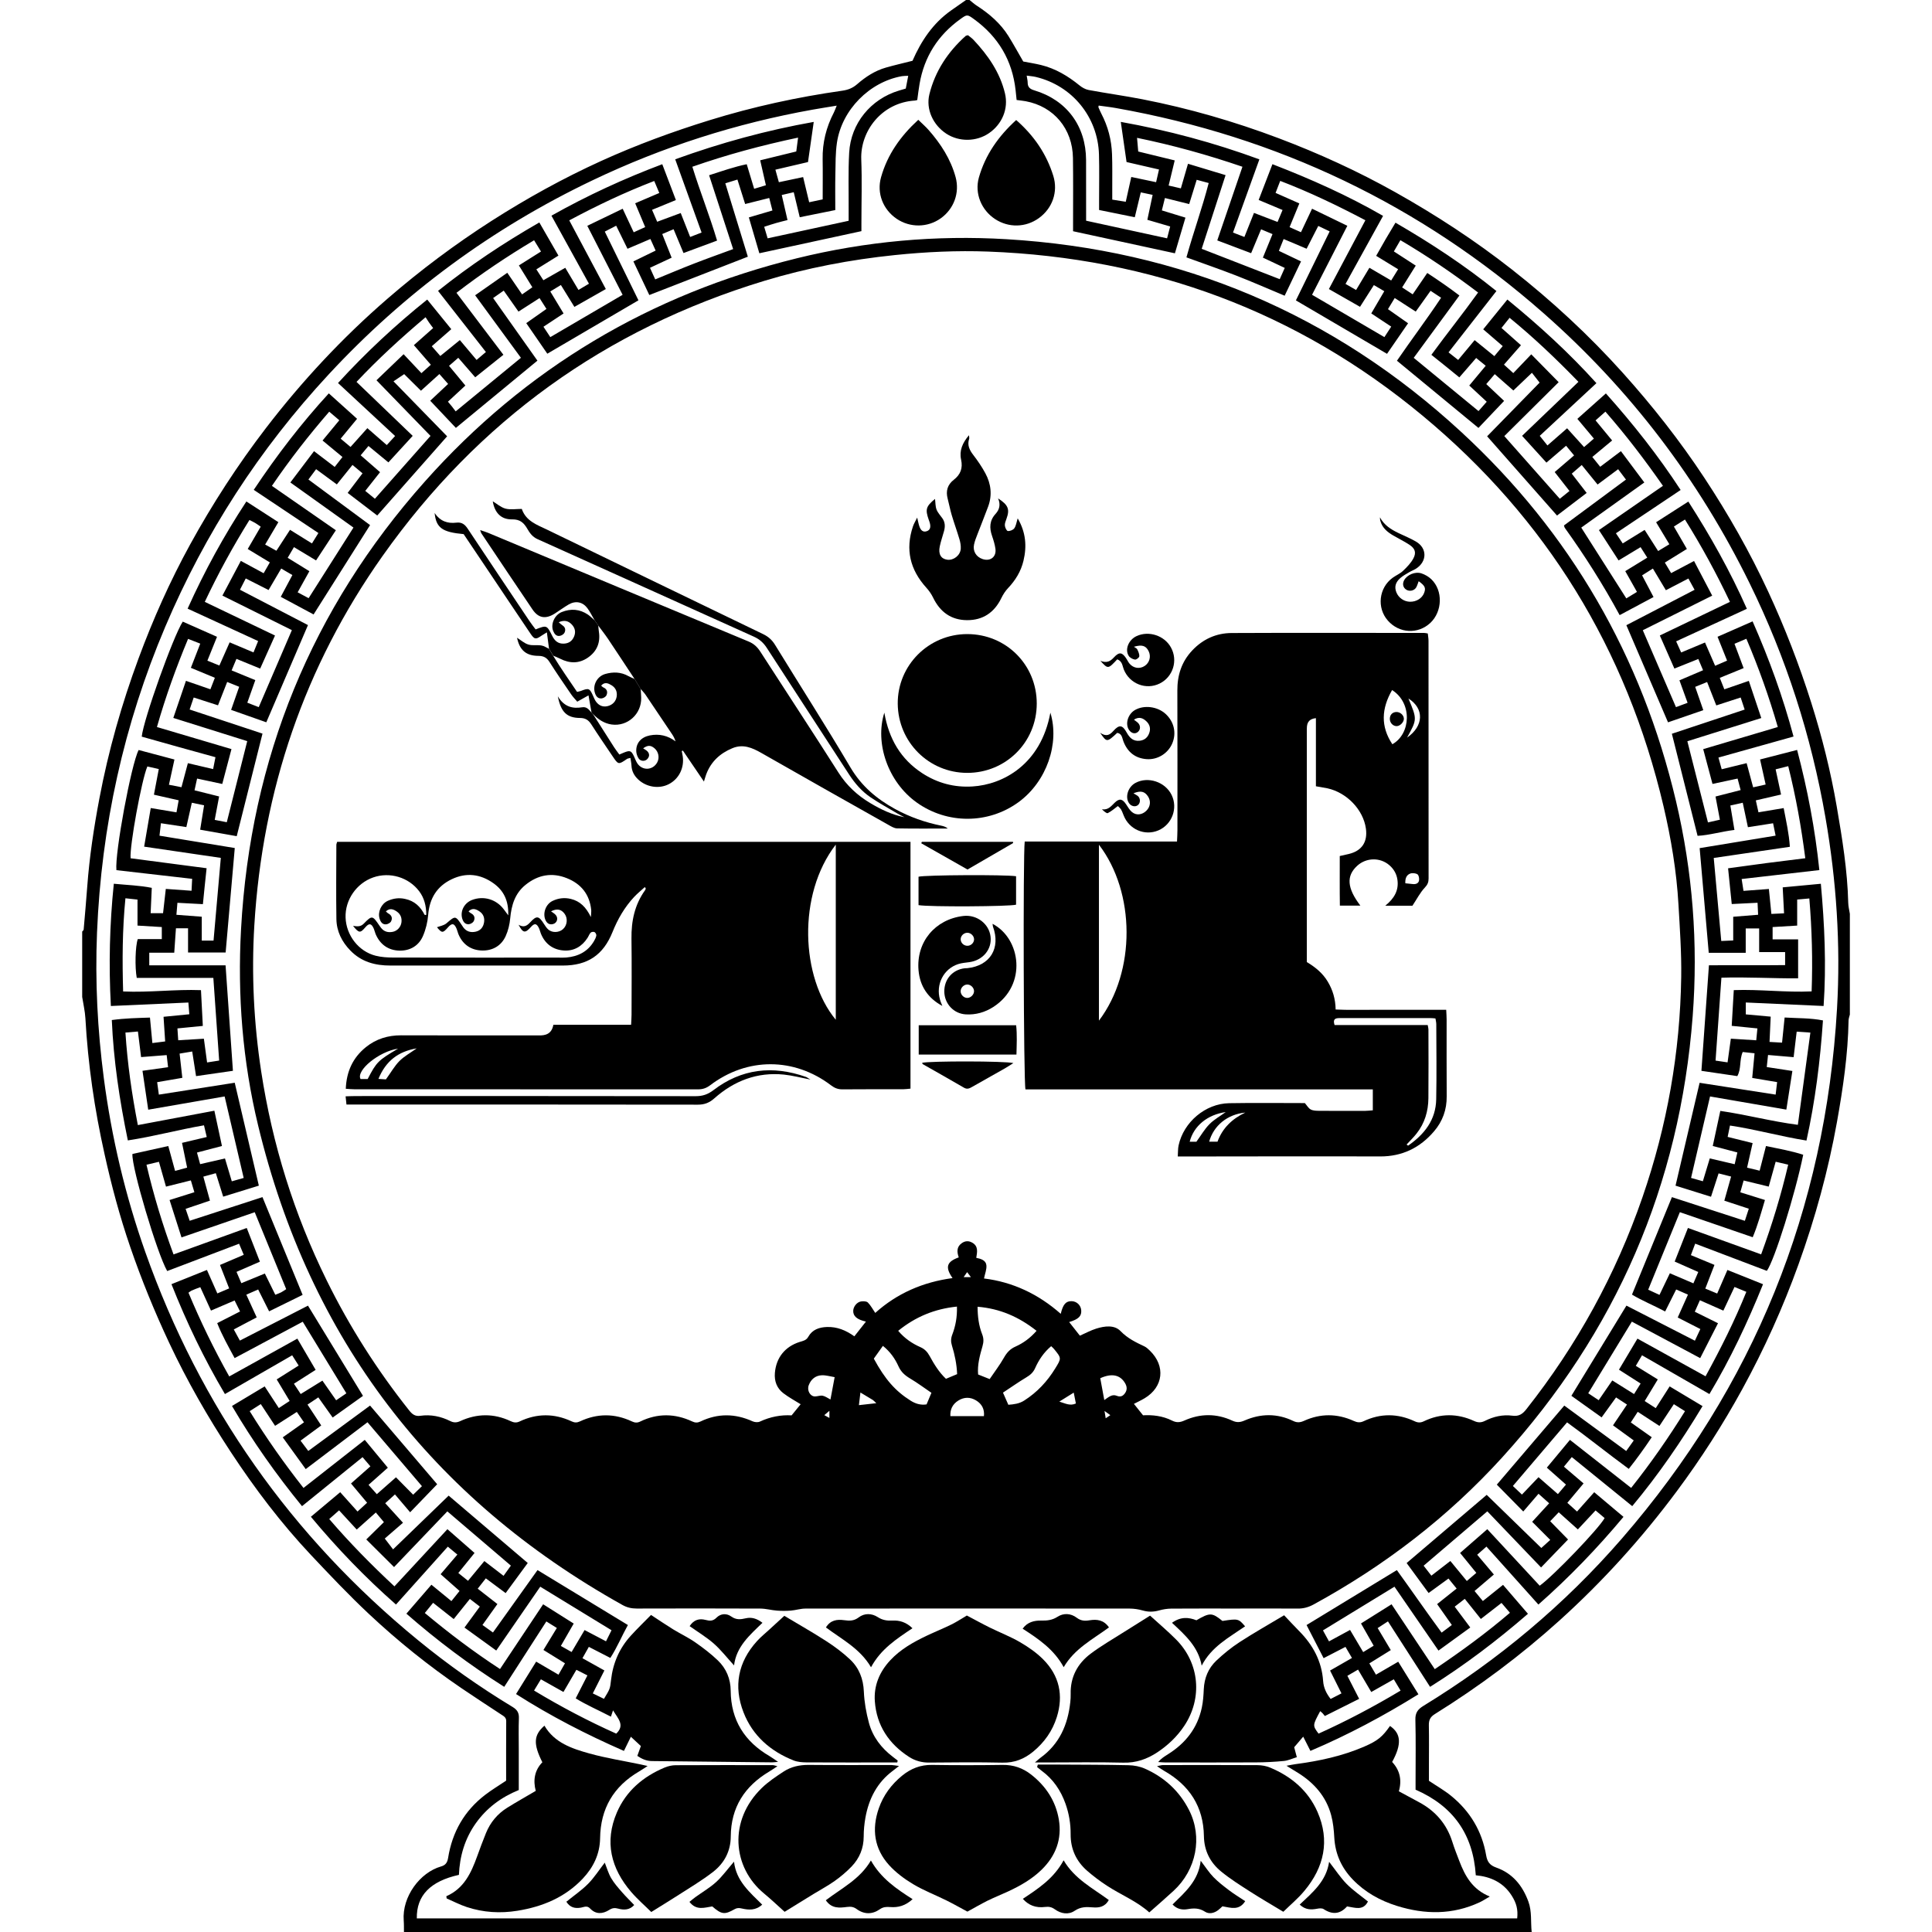 <?xml version="1.0" encoding="utf-8"?>
<!-- Generator: Adobe Illustrator 23.0.5, SVG Export Plug-In . SVG Version: 6.00 Build 0)  -->
<svg version="1.1" id="Layer_1" xmlns="http://www.w3.org/2000/svg" xmlns:xlink="http://www.w3.org/1999/xlink" x="0px" y="0px"
	 viewBox="0 0 512 512" style="enable-background:new 0 0 512 512;" xml:space="preserve">
<g>
	<path d="M256,0c0.31,0,0.62,0,0.94,0c0.65,0.52,1.27,1.09,1.97,1.54c3.31,2.14,6.25,4.67,8.35,8.04c1.35,2.17,2.58,4.43,3.91,6.72
		c1.49,0.29,3.1,0.54,4.68,0.92c3.86,0.94,7.18,2.93,10.24,5.42c0.68,0.56,1.56,1.05,2.41,1.21c4.74,0.88,9.53,1.54,14.26,2.46
		c12.32,2.4,24.35,5.89,36.1,10.32c10.64,4.02,20.97,8.74,30.91,14.31c10.82,6.07,21.18,12.84,30.93,20.5
		c10.55,8.29,20.38,17.37,29.36,27.37c7.87,8.77,15.14,18,21.62,27.83c6.35,9.63,12.04,19.63,16.9,30.12
		c4.43,9.55,8.21,19.34,11.39,29.37c2.87,9.06,5.18,18.27,6.79,27.64c1.45,8.44,2.83,16.9,3.04,25.49c0.02,0.97,0.28,1.94,0.43,2.91
		c0,8.9,0,17.8,0,26.7c-0.12,0.51-0.33,1.02-0.34,1.53c-0.16,9.07-1.48,18.01-3.07,26.91c-2.31,12.89-5.77,25.49-10.22,37.83
		c-4.1,11.38-9.06,22.37-14.86,32.97c-5.17,9.44-10.97,18.48-17.4,27.12c-9.24,12.42-19.57,23.84-31.05,34.21
		c-10.26,9.26-21.3,17.5-33.03,24.8c-1.27,0.79-1.62,1.63-1.6,3c0.07,3.51,0.02,7.02,0.02,10.54c0,1.46,0,2.93,0,4.15
		c2.15,1.44,4.13,2.56,5.87,3.98c5.03,4.09,8.19,9.35,9.29,15.75c0.29,1.7,0.93,2.64,2.67,3.26c4.3,1.52,6.95,4.72,8.52,9
		c0.98,2.67,0.58,5.39,0.88,8.08c-99.62,0-199.24,0-298.86,0c-0.02-1.01,0.02-2.03-0.06-3.04c-0.48-6.32,4.31-12.74,9.89-14.33
		c1.24-0.35,1.68-1.07,1.88-2.31c1.1-6.82,4.3-12.45,9.82-16.67c1.72-1.32,3.59-2.44,5.55-3.76c0-5.19-0.02-10.49,0.02-15.78
		c0.01-1-0.68-1.31-1.32-1.74c-3.51-2.32-7.04-4.6-10.52-6.97c-8.71-5.93-16.9-12.51-24.57-19.71c-5.28-4.95-10.27-10.23-15.24-15.5
		c-7.98-8.47-14.99-17.72-21.37-27.43c-6.08-9.25-11.57-18.83-16.28-28.86c-3.91-8.33-7.38-16.82-10.36-25.51
		c-2.76-8.03-4.95-16.22-6.78-24.51C25.05,294,23.31,282,22.63,269.84c-0.11-1.89-0.56-3.76-0.85-5.64c0-5.78,0-11.55,0-17.33
		c0.14-0.18,0.38-0.34,0.39-0.53c0.33-3.8,0.67-7.6,0.95-11.4c0.58-7.85,1.76-15.63,3.22-23.35c2.39-12.65,5.9-24.99,10.36-37.06
		c3.84-10.39,8.33-20.48,13.66-30.19c5.93-10.8,12.61-21.11,20.11-30.89c9.61-12.52,20.32-24,32.26-34.33
		c8.67-7.5,17.82-14.36,27.48-20.55c9.33-5.97,18.99-11.31,29.07-15.9c9.37-4.26,19.01-7.8,28.84-10.84
		c11.48-3.55,23.19-6.1,35.08-7.79c1.54-0.22,2.77-0.7,3.94-1.72c2.25-1.96,4.73-3.58,7.63-4.41c2.31-0.66,4.65-1.19,7.05-1.8
		c2.28-5.22,5.38-9.91,10.18-13.31C253.34,1.87,254.67,0.93,256,0z M110.46,508.4c97.29,0,194.46,0,291.61,0
		c0.25-2.35-0.18-4.05-1.48-6.08c-2.22-3.48-5.61-5-9.49-5.35c-0.71-10.97-6.08-18.37-15.96-22.69c0-0.81,0-1.58,0-2.36
		c0-5.39,0.09-10.78-0.05-16.16c-0.05-1.84,0.63-2.77,2.12-3.68c19.79-12.11,37.41-26.83,52.61-44.35
		c34.96-40.32,53.94-87.2,57.01-140.45c0.98-16.95-0.15-33.84-3.06-50.61c-3.76-21.66-10.42-42.37-20.11-62.11
		c-13.48-27.46-31.65-51.37-54.61-71.57c-32.66-28.74-70.51-46.76-113.33-54.36c-1.51-0.27-3.05-0.43-4.55-0.65
		c-0.06,0.28-0.11,0.37-0.08,0.43c0.25,0.57,0.48,1.14,0.76,1.68c1.77,3.37,2.71,6.98,2.85,10.77c0.11,2.96,0.05,5.93,0.06,8.9
		c0,1,0,2,0,3.14c1.32,0.21,2.41,0.38,3.58,0.57c0.51-2.31,0.96-4.34,1.46-6.57c2.26,0.47,4.35,0.91,6.58,1.38
		c0.28-1.24,0.52-2.25,0.77-3.36c-3.16-0.73-6.02-1.39-8.6-1.98c-0.53-3.67-1.01-7.03-1.53-10.64c12.49,2.24,24.69,5.51,36.73,9.93
		c-2.37,6.57-4.66,12.92-6.99,19.4c1.11,0.43,2.02,0.78,3.02,1.17c0.89-2.23,1.68-4.23,2.54-6.38c2.16,0.83,4.1,1.57,6.25,2.4
		c0.47-1.13,0.87-2.09,1.32-3.17c-2.19-0.92-4.17-1.75-6.33-2.66c1.26-3.27,2.44-6.34,3.65-9.48c10.26,3.97,19.98,8.31,29.32,13.7
		c-3.38,6.12-6.64,12.03-9.95,18.03c1.04,0.59,1.84,1.05,2.8,1.61c1.18-1.97,2.33-3.88,3.53-5.89c2.03,1.18,3.83,2.24,5.77,3.37
		c0.65-1.06,1.2-1.95,1.84-2.98c-2.06-1.26-3.9-2.38-5.82-3.55c0.91-1.6,1.71-3.03,2.53-4.44c0.85-1.45,1.72-2.88,2.59-4.35
		c9.48,5.49,18.36,11.35,26.75,18.12c-4.3,5.51-8.46,10.83-12.69,16.25c0.98,0.77,1.7,1.34,2.55,2.01c1.49-1.78,2.87-3.44,4.37-5.25
		c1.8,1.46,3.46,2.81,5.22,4.24c0.81-0.97,1.45-1.73,2.22-2.66c-1.76-1.52-3.39-2.92-5.17-4.45c2.17-2.67,4.25-5.24,6.4-7.89
		c8.51,6.96,16.36,14.13,23.6,22.16c-5.11,4.75-10.06,9.35-15.02,13.96c0.78,0.97,1.39,1.73,2.04,2.55c1.9-1.66,3.47-3.04,5.21-4.55
		c1.55,1.71,2.98,3.29,4.5,4.98c0.98-0.85,1.77-1.53,2.6-2.25c-1.57-1.88-2.95-3.53-4.38-5.23c2.61-2.32,5.03-4.48,7.56-6.74
		c7.29,8.16,13.88,16.51,19.81,25.59c-5.79,3.88-11.41,7.63-17.15,11.47c0.67,1,1.2,1.8,1.8,2.69c2.05-1.26,3.88-2.39,5.81-3.58
		c1.24,1.93,2.36,3.69,3.58,5.6c1.05-0.64,1.95-1.18,2.97-1.8c-1.23-2.04-2.33-3.88-3.51-5.83c2.97-1.9,5.69-3.65,8.54-5.48
		c5.9,9.2,11.11,18.48,15.51,28.42c-6.3,2.9-12.44,5.72-18.74,8.62c0.48,1.07,0.88,1.96,1.33,2.95c2.17-0.91,4.15-1.73,6.32-2.64
		c0.93,2.13,1.78,4.08,2.68,6.17c1.19-0.52,2.1-0.91,3.17-1.37c-0.87-2.17-1.67-4.16-2.53-6.32c3.15-1.38,6.12-2.69,9.29-4.08
		c4.4,9.99,8.03,19.98,10.85,30.52c-6.68,1.87-13.23,3.71-19.9,5.57c0.33,1.19,0.57,2.06,0.86,3.1c2.26-0.55,4.35-1.06,6.61-1.62
		c0.59,2.19,1.13,4.19,1.73,6.41c1.13-0.25,2.14-0.48,3.31-0.74c-0.51-2.31-0.98-4.4-1.48-6.64c3.36-0.87,6.5-1.67,9.82-2.53
		c2.77,10.52,4.76,20.96,5.89,31.84c-6.92,0.8-13.68,1.57-20.59,2.37c0.19,1.22,0.33,2.12,0.49,3.14c2.3-0.17,4.44-0.33,6.73-0.5
		c0.23,2.32,0.44,4.39,0.66,6.61c1.18-0.05,2.16-0.1,3.36-0.16c-0.12-2.39-0.24-4.58-0.36-6.88c3.51-0.33,6.73-0.63,10.11-0.95
		c0.99,10.92,1.47,21.54,0.73,32.39c-7.02-0.32-13.75-0.62-20.62-0.93c0,1.21,0,2.11,0,3.15c2.22,0.2,4.36,0.4,6.6,0.6
		c-0.11,2.34-0.21,4.41-0.31,6.7c1.27,0.07,2.29,0.13,3.32,0.19c0.24-2.38,0.46-4.45,0.68-6.66c3.54,0.21,6.85,0.12,10.16,0.77
		c-0.74,10.84-2.05,21.33-4.37,31.84c-6.9-1.1-13.47-2.97-20.27-3.98c-0.24,1.18-0.42,2.06-0.62,3.01c2.34,0.58,4.42,1.1,6.62,1.64
		c-0.51,2.26-0.97,4.29-1.47,6.51c1.14,0.27,2.15,0.52,3.33,0.8c0.59-2.29,1.13-4.36,1.68-6.53c3.49,0.73,6.75,1.3,9.87,2.31
		c-2.16,10.55-7.63,28-9.64,30.77c-6.28-2.38-12.58-4.78-18.99-7.21c-0.43,1.15-0.75,2-1.14,3.04c2.11,0.87,4.1,1.7,6.25,2.59
		c-0.84,2.18-1.61,4.17-2.43,6.28c1.14,0.47,2.05,0.85,3.15,1.31c0.93-2.15,1.78-4.11,2.71-6.25c3.24,1.3,6.25,2.51,9.44,3.78
		c-4.09,10.12-8.64,19.8-14.21,29.11c-6.07-3.49-11.92-6.86-17.86-10.28c-0.62,1.04-1.09,1.84-1.65,2.8c1.95,1.2,3.84,2.37,5.83,3.6
		c-1.23,2.02-2.31,3.81-3.47,5.73c1,0.64,1.9,1.21,2.93,1.88c1.27-2,2.43-3.81,3.68-5.76c2.98,1.79,5.77,3.46,8.72,5.22
		c-5.63,9.36-11.69,18.19-18.63,26.51c-5.44-4.42-10.69-8.67-16.02-13c-0.78,0.95-1.37,1.66-2.09,2.54c1.76,1.5,3.4,2.9,5.21,4.44
		c-1.49,1.77-2.86,3.41-4.3,5.14c0.95,0.86,1.73,1.55,2.57,2.31c1.61-1.81,3.04-3.42,4.55-5.12c2.66,2.24,5.15,4.34,7.76,6.53
		c-6.99,8.36-14.37,16.02-22.55,23.24c-4.65-5.19-9.17-10.23-13.77-15.36c-0.86,0.76-1.6,1.41-2.45,2.16
		c1.52,1.8,2.91,3.45,4.42,5.24c-1.76,1.5-3.4,2.9-5.12,4.37c0.79,0.95,1.42,1.72,2.2,2.66c1.84-1.47,3.56-2.85,5.35-4.29
		c2.3,2.67,4.41,5.13,6.6,7.67c-8.26,7.15-16.74,13.58-25.94,19.36c-3.76-5.85-7.42-11.53-11.16-17.35
		c-1.04,0.67-1.86,1.2-2.73,1.77c1.22,2.04,2.32,3.88,3.48,5.84c-1.97,1.22-3.74,2.32-5.68,3.52c0.63,1.07,1.15,1.97,1.75,2.99
		c2.07-1.2,3.92-2.28,5.9-3.43c1.83,2.96,3.55,5.73,5.35,8.63c-9.25,5.74-18.68,10.78-28.62,15c-0.68-1.35-1.23-2.43-1.91-3.77
		c-0.88,1.03-1.57,1.84-2.39,2.8c0.17,0.64,0.4,1.52,0.7,2.64c-1.22,0.37-2.29,0.89-3.41,1c-2.48,0.24-4.98,0.37-7.47,0.38
		c-8.04,0.04-16.08,0.02-24.12,0.01c-0.58,0-1.16-0.07-1.74-0.11c0.81-0.96,1.71-1.5,2.61-2.07c4.64-2.91,7.8-6.92,8.95-12.34
		c0.34-1.59,0.45-3.25,0.52-4.88c0.14-2.95,1.19-5.54,3.29-7.54c1.91-1.81,3.99-3.5,6.2-4.94c3.77-2.45,7.69-4.66,11.8-7.12
		c1.21,1.28,2.59,2.77,4.01,4.21c3.64,3.68,5.96,7.97,6.33,13.21c0.12,1.76,0.83,3.28,1.99,4.76c0.95-0.49,1.82-0.94,2.87-1.48
		c-1.05-2.1-2.01-4.02-3.02-6.05c1.99-1.14,3.84-2.21,5.8-3.33c-0.64-1.09-1.14-1.94-1.72-2.94c-1.98,1.02-3.81,1.97-5.79,2.99
		c-1.6-3.11-3.09-5.99-4.52-8.78c8.06-4.9,15.9-9.68,23.93-14.56c3.9,5.38,7.76,11,11.86,16.57c1.06-0.79,1.84-1.37,2.71-2.02
		c-1.37-1.94-2.61-3.7-3.9-5.54c1.78-1.42,3.41-2.71,5.17-4.12c-0.79-0.97-1.45-1.79-2.16-2.65c-1.86,1.35-3.53,2.56-5.27,3.83
		c-2.09-2.85-4.01-5.47-5.82-7.94c7.2-6.13,14.19-12.09,21.22-18.07c4.76,4.63,9.62,9.36,14.47,14.08c0.7-0.63,1.48-1.33,2.37-2.14
		c-1.7-1.71-3.22-3.23-4.79-4.8c1.58-1.72,2.99-3.27,4.5-4.91c-0.9-0.8-1.7-1.52-2.82-2.52c-1.45,1.69-2.81,3.27-4.04,4.7
		c-2.52-2.56-4.8-4.87-7.01-7.12c5.84-6.84,11.8-13.83,17.88-20.95c5.37,3.94,10.82,7.94,16.41,12.04c0.7-0.98,1.31-1.83,2-2.8
		c-1.93-1.4-3.67-2.67-5.5-4c1.28-1.91,2.45-3.64,3.71-5.51c-1.04-0.68-1.92-1.26-2.9-1.89c-1.33,1.84-2.55,3.53-3.83,5.29
		c-2.81-2.01-5.46-3.9-8.01-5.72c4.92-8.06,9.73-15.94,14.59-23.9c6.02,3.09,12.02,6.16,18.14,9.3c0.56-1.2,0.98-2.08,1.45-3.09
		c-2.13-1.09-4.04-2.06-6-3.06c0.96-2.14,1.8-4.04,2.71-6.06c-1.17-0.52-2.12-0.93-3.12-1.37c-1.05,2.09-1.95,3.89-2.92,5.83
		c-3.09-1.63-6.16-2.88-8.79-4.47c3.59-8.76,7.06-17.24,10.58-25.83c6.41,2.08,12.81,4.16,19.33,6.28c0.41-1.26,0.71-2.18,1.05-3.21
		c-2.28-0.75-4.33-1.42-6.49-2.13c0.61-2.17,1.18-4.17,1.8-6.39c-1.18-0.3-2.19-0.55-3.32-0.84c-0.7,2.16-1.34,4.13-2.01,6.19
		c-3.32-1.04-6.42-2.01-9.4-2.94c2.14-9.13,4.22-18.05,6.38-27.26c6.57,1.02,13.29,2.06,20.15,3.13c0.15-1.31,0.27-2.27,0.39-3.31
		c-2.32-0.39-4.37-0.73-6.6-1.11c0.21-2.21,0.41-4.27,0.62-6.53c-1.21-0.13-2.24-0.24-3.14-0.34c-0.93,2.2-0.33,4.45-1.43,6.39
		c-3.27-0.48-6.41-0.95-9.51-1.4c0.67-9.4,1.32-18.61,1.99-27.97c6.8-0.06,13.55,0.03,20.19-0.05c0-1.32,0-2.29,0-3.45
		c-2.35,0-4.5,0-6.88,0c0-2.21,0-4.21,0-6.27c-1.29,0-2.34,0-3.56,0c0,2.23,0,4.28,0,6.46c-3.43,0-6.67,0-9.8,0
		c-0.81-9.3-1.6-18.44-2.41-27.74c6.67-1.1,13.33-2.19,20.13-3.31c-0.26-1.26-0.45-2.22-0.67-3.28c-2.35,0.37-4.46,0.7-6.67,1.04
		c-0.48-2.27-0.91-4.31-1.37-6.48c-1.14,0.25-2.11,0.47-3.28,0.73c0.37,2.2,0.71,4.23,1.08,6.48c-3.49,0.43-6.67,1.4-9.77,1.56
		c-2.3-9.15-4.54-18.03-6.81-27.05c6.35-2.11,12.74-4.23,19.29-6.41c-0.4-1.22-0.71-2.14-1.06-3.2c-2.28,0.74-4.33,1.41-6.46,2.1
		c-0.84-2.15-1.62-4.14-2.43-6.2c-1.2,0.49-2.12,0.86-3.16,1.28c0.74,2.12,1.42,4.07,2.15,6.18c-3.32,1.14-6.39,2.2-9.35,3.22
		c-3.72-8.67-7.36-17.16-11.04-25.74c5.98-3.11,11.97-6.22,18.08-9.38c-0.61-1.12-1.09-1.98-1.64-2.99c-2.1,1.09-4.01,2.08-5.97,3.1
		c-1.2-2.01-2.29-3.83-3.44-5.74c-1.12,0.7-1.95,1.23-2.86,1.8c1.05,1.99,2.02,3.82,3.03,5.75c-3.1,1.65-5.96,3.18-8.98,4.79
		c-4.41-8.15-9.26-15.78-14.54-23.13c-0.09-0.12-0.1-0.29-0.22-0.63c5.39-3.98,10.82-8.01,16.43-12.16
		c-0.73-0.97-1.36-1.8-2.07-2.75c-1.93,1.44-3.65,2.73-5.45,4.06c-1.44-1.78-2.76-3.4-4.2-5.17c-0.94,0.82-1.78,1.55-2.64,2.29
		c1.4,1.81,2.62,3.4,3.95,5.11c-2.77,2.11-5.35,4.08-7.86,5.99c-6.24-7.07-12.34-14-18.52-21c4.72-4.83,9.44-9.66,13.91-14.23
		c-0.8-1.02-1.41-1.8-2.04-2.6c-1.72,1.63-3.28,3.12-4.92,4.69c-1.63-1.43-3.23-2.84-4.93-4.33c-0.85,0.99-1.53,1.78-2.25,2.63
		c1.68,1.59,3.14,2.96,4.73,4.46c-2.4,2.53-4.64,4.89-6.8,7.16c-7.28-6-14.4-11.88-21.6-17.81c3.81-5.57,7.89-10.95,11.7-16.69
		c-1.08-0.71-1.89-1.25-2.79-1.84c-1.39,1.95-2.64,3.7-3.93,5.51c-1.94-1.26-3.69-2.39-5.57-3.6c-0.67,1.1-1.22,2-1.79,2.95
		c1.87,1.31,3.56,2.49,5.33,3.74c-2,2.9-3.84,5.57-5.58,8.1c-8.18-4.8-16.1-9.44-24.15-14.16c2.94-6.02,5.91-12.08,8.95-18.29
		c-1.15-0.55-2.04-0.97-3.02-1.44c-1.09,2.13-2.09,4.1-3.09,6.04c-2.15-0.91-4.06-1.71-6.09-2.57c-0.48,1.19-0.85,2.1-1.26,3.13
		c1.99,0.95,3.85,1.83,5.87,2.8c-1.52,3.18-2.91,6.1-4.34,9.09c-4.45-1.86-8.65-3.71-12.93-5.37c-4.32-1.68-8.71-3.19-13.1-4.79
		c1.87-6.73,4.18-13.06,5.9-19.7c-1.27-0.35-2.2-0.59-3.18-0.86c-0.71,2.3-1.32,4.29-1.99,6.43c-2.19-0.54-4.2-1.05-6.43-1.6
		c-0.28,1.15-0.53,2.16-0.81,3.28c2.17,0.67,4.15,1.27,6.25,1.92c-0.99,3.35-1.91,6.46-2.79,9.45c-9.05-1.96-17.86-3.87-26.99-5.85
		c0-0.65,0-1.48,0-2.32c0-5.7,0.05-11.4-0.03-17.1c-0.11-7.74-5.07-13.64-12.52-15.03c-0.76-0.14-1.52-0.21-2.41-0.33
		c-0.09-0.9-0.18-1.74-0.27-2.59c-0.87-7.9-4.58-14.14-10.98-18.8c-1.83-1.33-1.88-1.33-3.67-0.04c-5.92,4.26-9.56,9.96-10.8,17.16
		c-0.25,1.44-0.42,2.89-0.61,4.28c-0.3,0.07-0.45,0.13-0.6,0.14c-8.86,0.53-14.53,8.14-14.24,15.6c0.22,5.61,0.04,11.24,0.04,16.86
		c0,0.76,0,1.52,0,2.15c-9.13,1.98-18,3.9-27.05,5.86c-0.89-3.06-1.8-6.17-2.78-9.5c2.15-0.63,4.12-1.21,6.25-1.84
		c-0.33-1.27-0.59-2.27-0.85-3.31c-2.3,0.57-4.3,1.08-6.38,1.6c-0.72-2.28-1.37-4.33-2.05-6.48c-1.18,0.36-2.12,0.65-3.21,0.99
		c2.05,6.68,4.03,13.12,5.97,19.45c-8.77,3.41-17.31,6.73-26.11,10.16c-1.36-2.87-2.77-5.85-4.22-8.91c2.1-1.02,3.96-1.93,5.9-2.87
		c-0.52-1.14-0.92-2.04-1.39-3.07c-2.1,0.9-4.02,1.71-6.07,2.59c-1.01-2.06-1.96-3.99-3-6.11c-1.1,0.57-2.02,1.04-3.02,1.56
		c3.08,6.29,6.05,12.34,8.92,18.21c-8.19,4.8-16.1,9.43-24.15,14.15c-1.83-2.66-3.67-5.34-5.58-8.1c1.92-1.35,3.6-2.54,5.35-3.77
		c-0.69-1.08-1.22-1.92-1.83-2.87c-1.92,1.23-3.67,2.35-5.58,3.58c-1.32-1.87-2.56-3.64-3.91-5.56c-0.99,0.69-1.84,1.29-2.81,1.97
		c4.06,5.74,7.96,11.24,11.74,16.59c-7.3,6.02-14.38,11.85-21.61,17.82c-2.21-2.34-4.48-4.74-6.8-7.2c1.7-1.6,3.16-2.97,4.74-4.45
		c-0.81-0.92-1.51-1.71-2.31-2.62c-1.73,1.56-3.28,2.96-4.89,4.42c-1.67-1.65-3.24-3.21-4.44-4.4c-1.06,0.71-1.88,1.27-2.83,1.91
		c4.93,5.06,9.65,9.9,14.21,14.57c-6.24,7.08-12.32,13.97-18.52,20.99c-2.53-1.93-5.17-3.94-7.84-5.99
		c1.42-1.86,2.63-3.46,3.94-5.19c-0.96-0.8-1.76-1.46-2.66-2.22c-1.47,1.83-2.78,3.45-4.15,5.16c-1.87-1.38-3.61-2.66-5.49-4.04
		c-0.73,0.98-1.35,1.81-2.04,2.74c5.65,4.18,11.08,8.19,16.34,12.08c-5.08,8.03-9.98,15.79-14.97,23.68c-2.8-1.5-5.67-3.04-8.7-4.67
		c1.08-2.02,2.05-3.84,3.08-5.77c-1.08-0.63-1.99-1.16-2.96-1.73c-1.2,2.05-2.26,3.85-3.35,5.7c-2.07-1.05-3.99-2.03-6.05-3.07
		c-0.55,1.07-0.99,1.94-1.53,2.99c6.18,3.21,12.17,6.33,18.02,9.37c-3.74,8.72-7.37,17.2-11.04,25.76c-3.12-1.1-6.18-2.18-9.33-3.29
		c0.75-2.16,1.41-4.06,2.14-6.12c-1.09-0.44-2.06-0.83-3.18-1.28c-0.86,2.19-1.65,4.19-2.43,6.19c-2.27-0.73-4.31-1.38-6.44-2.07
		c-0.41,1.21-0.72,2.13-1.08,3.18c6.67,2.21,13.08,4.33,19.31,6.39c-2.31,9.17-4.54,18.07-6.83,27.18
		c-3.12-0.55-6.31-1.12-9.69-1.72c0.36-2.23,0.68-4.27,1.04-6.46c-1.13-0.24-2.1-0.44-3.25-0.68c-0.5,2.2-0.97,4.29-1.45,6.45
		c-2.32-0.35-4.44-0.67-6.74-1.02c-0.14,1.24-0.25,2.2-0.38,3.3c6.87,1.13,13.52,2.22,19.95,3.27c-0.83,9.48-1.63,18.61-2.42,27.68
		c-3.24,0-6.48,0-9.96,0c0-2.28,0-4.33,0-6.41c-1.22,0-2.19,0-3.21,0c-0.15,2.21-0.3,4.27-0.45,6.47c-2.34,0-4.42,0-6.62,0
		c0,1.14,0,2.1,0,3.34c6.88,0,13.63,0,20.22,0c0.66,9.44,1.3,18.59,1.95,27.96c-3.11,0.45-6.38,0.92-9.77,1.41
		c-0.36-2.3-0.67-4.34-1.02-6.53c-1.29,0.22-2.31,0.39-3.34,0.56c0.26,2.29,0.48,4.28,0.72,6.42c-2.28,0.39-4.4,0.76-6.67,1.15
		c0.16,1.16,0.29,2.13,0.45,3.3c6.9-1.08,13.57-2.12,20.11-3.15c2.15,9.19,4.25,18.12,6.39,27.27c-3.07,0.95-6.22,1.92-9.45,2.92
		c-0.69-2.21-1.29-4.13-1.95-6.22c-1.16,0.32-2.16,0.59-3.31,0.91c0.62,2.27,1.17,4.26,1.75,6.36c-2.24,0.76-4.26,1.44-6.45,2.18
		c0.4,1.16,0.71,2.07,1.08,3.16c6.65-2.16,13.06-4.24,19.29-6.27c3.59,8.75,7.08,17.24,10.64,25.91c-2.87,1.41-5.83,2.86-8.88,4.36
		c-1.03-2.06-1.93-3.85-2.9-5.79c-1.11,0.49-2.07,0.91-3.14,1.37c0.97,2.11,1.83,4.01,2.75,6.02c-1.09,0.57-2.05,1.07-3.01,1.58
		c-1,0.53-1.99,1.06-3.06,1.62c0.62,1.13,1.09,2,1.61,2.95c6.21-3.19,12.21-6.27,18.05-9.26c4.95,8.11,9.73,15.95,14.58,23.91
		c-2.59,1.85-5.24,3.74-8.04,5.74c-1.33-1.87-2.53-3.56-3.8-5.34c-1.04,0.7-1.91,1.28-2.86,1.91c1.29,1.97,2.43,3.71,3.63,5.53
		c-1.88,1.39-3.62,2.67-5.48,4.03c0.76,1.01,1.38,1.84,2.05,2.73c5.64-4.15,11.04-8.11,16.37-12.03
		c6.11,7.15,12.1,14.18,17.79,20.85c-2.28,2.36-4.54,4.7-7.17,7.43c-1.28-1.5-2.62-3.08-4.02-4.73c-0.97,0.87-1.71,1.54-2.58,2.33
		c1.54,1.69,2.99,3.28,4.71,5.18c-1.76,1.52-3.4,2.94-4.83,4.18c0.85,1.11,1.49,1.95,2.2,2.87c5.13-4.96,9.98-9.66,14.73-14.24
		c6.86,5.85,13.84,11.79,20.96,17.85c-1.9,2.59-3.83,5.21-5.86,7.98c-1.82-1.35-3.48-2.59-5.25-3.91c-0.76,0.97-1.41,1.8-2.15,2.74
		c1.82,1.42,3.47,2.7,5.22,4.07c-1.32,1.85-2.58,3.62-3.96,5.55c0.99,0.7,1.83,1.31,2.78,1.99c4.08-5.72,8.01-11.22,11.81-16.54
		c8.09,4.92,15.94,9.69,23.95,14.56c-1.57,2.82-2.83,5.89-4.65,8.72c-2-1.03-3.79-1.95-5.7-2.93c-0.6,1.06-1.11,1.98-1.69,3
		c2.03,1.14,3.84,2.15,5.81,3.25c-1.05,2.08-2.02,4-3.07,6.08c1.12,0.54,2.05,1,2.96,1.44c1.59-2.63,1.61-2.63,1.87-4.97
		c0.5-4.48,2.21-8.44,5.25-11.77c1.78-1.95,3.68-3.79,5.35-5.49c2.1,1.37,3.96,2.64,5.87,3.82c1.93,1.18,4,2.15,5.85,3.44
		c2.1,1.46,4.17,3.04,6.01,4.81c2.21,2.13,3.36,4.87,3.38,7.99c0.06,7.83,3.69,13.51,10.36,17.39c0.63,0.37,1.22,0.82,2.2,1.48
		c-0.86,0.07-1.23,0.14-1.59,0.13c-10.61-0.11-21.22-0.23-31.83-0.34c-1.45-0.01-2.68-0.56-3.88-1.37c0.32-0.9,0.61-1.7,0.94-2.61
		c-0.87-0.81-1.7-1.58-2.65-2.46c-0.68,1.38-1.24,2.53-1.84,3.75c-10.02-4.38-19.46-9.25-28.59-15.07c1.85-2.99,3.56-5.75,5.33-8.59
		c2.08,1.22,3.94,2.3,5.92,3.46c0.65-1.15,1.17-2.05,1.72-3.02c-2.01-1.24-3.78-2.34-5.71-3.53c1.2-1.97,2.32-3.81,3.55-5.83
		c-0.99-0.62-1.82-1.13-2.78-1.73c-3.78,5.87-7.44,11.55-11.16,17.33c-9.24-5.85-17.75-12.24-25.93-19.39
		c2.27-2.63,4.39-5.08,6.63-7.67c1.81,1.48,3.47,2.85,5.3,4.34c0.81-1,1.46-1.81,2.16-2.69c-1.78-1.58-3.38-2.99-5.02-4.44
		c1.58-1.85,2.97-3.48,4.44-5.2c-0.98-0.81-1.73-1.43-2.53-2.1c-4.66,5.21-9.13,10.2-13.74,15.34
		c-8.16-7.18-15.58-14.88-22.55-23.26c2.71-2.27,5.19-4.35,7.77-6.51c1.62,1.81,3.05,3.41,4.59,5.12c0.94-0.86,1.71-1.57,2.54-2.33
		c-1.5-1.79-2.84-3.39-4.27-5.1c1.75-1.55,3.42-3.02,5.14-4.54c-0.74-0.87-1.34-1.57-2.08-2.44c-5.37,4.35-10.63,8.61-16.04,12.99
		c-6.86-8.4-13.04-17.15-18.56-26.55c2.98-1.78,5.77-3.45,8.66-5.19c1.31,2,2.48,3.8,3.75,5.74c1.06-0.69,1.93-1.26,2.87-1.88
		c-1.21-2.01-2.29-3.81-3.43-5.71c1.97-1.24,3.84-2.42,5.82-3.67c-0.66-1.04-1.17-1.86-1.72-2.72c-6.05,3.48-11.84,6.82-17.82,10.27
		c-5.55-9.37-10.14-18.96-14.17-29.12c3.22-1.29,6.27-2.51,9.4-3.77c0.99,2.22,1.83,4.12,2.76,6.22c1.1-0.47,2.07-0.88,3.13-1.33
		c-0.85-2.18-1.63-4.17-2.43-6.21c2.22-0.95,4.19-1.79,6.3-2.69c-0.45-1.07-0.8-1.91-1.24-2.94c-6.46,2.46-12.77,4.85-19.05,7.24
		c-2.66-4.6-9.43-27.36-9.22-31.02c3.12-0.69,6.27-1.39,9.51-2.11c0.63,2.32,1.2,4.39,1.8,6.59c1.2-0.32,2.15-0.58,3.19-0.86
		c-0.47-2.29-0.9-4.39-1.35-6.57c2.3-0.54,4.32-1.02,6.55-1.55c-0.27-1.15-0.49-2.08-0.73-3.1c-6.89,1.19-13.41,2.97-20.18,4
		c-2.21-10.71-3.79-21.22-4.25-31.9c3.55-0.48,6.78-0.54,10.11-0.65c0.23,2.39,0.42,4.46,0.64,6.75c1.25-0.16,2.28-0.29,3.39-0.43
		c-0.15-2.31-0.29-4.37-0.43-6.53c2.41-0.24,4.55-0.45,6.83-0.67c-0.09-1.14-0.17-2.05-0.25-3.11c-6.9,0.31-13.64,0.61-20.54,0.92
		c-0.59-10.97-0.33-21.59,0.78-32.4c3.53,0.35,6.84,0.44,10.06,1.09c-0.11,2.36-0.2,4.44-0.3,6.71c1.26,0,2.28,0,3.29,0
		c0.25-2.23,0.49-4.29,0.73-6.43c2.42,0.17,4.55,0.33,6.82,0.49c0.06-1.2,0.11-2.09,0.16-3.16c-6.83-0.78-13.47-1.54-20.07-2.3
		c-0.46-4.43,3.92-28.05,5.89-31.84c3.1,0.82,6.23,1.65,9.49,2.52c-0.51,2.33-0.96,4.42-1.46,6.69c1.23,0.24,2.25,0.44,3.32,0.65
		c0.61-2.28,1.14-4.27,1.7-6.37c2.34,0.55,4.42,1.04,6.69,1.57c0.23-1.18,0.42-2.12,0.62-3.15c-3.49-0.97-6.71-1.86-9.94-2.75
		c-3.21-0.9-6.43-1.8-9.6-2.7c0.48-4.58,8.31-26.49,10.87-30.48c2.98,1.32,6,2.65,9.08,4.02c-0.91,2.27-1.71,4.25-2.55,6.33
		c1.19,0.48,2.11,0.85,3.18,1.28c0.94-2.12,1.8-4.07,2.72-6.14c2.24,0.95,4.22,1.78,6.32,2.67c0.47-1.13,0.83-2.02,1.23-3.01
		c-6.36-2.93-12.44-5.72-18.69-8.59c4.48-9.96,9.62-19.33,15.57-28.4c2.96,1.91,5.69,3.68,8.48,5.48c-1.22,2.06-2.31,3.91-3.5,5.93
		c1.13,0.62,2.03,1.12,2.98,1.65c1.29-1.98,2.42-3.72,3.61-5.55c2.01,1.24,3.83,2.38,5.81,3.61c0.62-1,1.13-1.82,1.71-2.76
		c-5.83-3.9-11.45-7.65-17.13-11.44c6.09-9.15,12.58-17.59,19.89-25.57c2.59,2.33,5,4.5,7.49,6.74c-1.52,1.84-2.89,3.5-4.35,5.27
		c0.98,0.82,1.78,1.48,2.62,2.19c1.58-1.77,2.98-3.33,4.46-4.98c1.75,1.53,3.38,2.95,5.14,4.48c0.8-0.87,1.47-1.59,2.21-2.4
		c-5.11-4.75-10.08-9.36-15.13-14.04c7.34-8.03,15.13-15.29,23.64-22.12c2.2,2.71,4.28,5.27,6.38,7.85
		c-1.86,1.62-3.48,3.04-5.17,4.52c0.83,0.95,1.49,1.7,2.26,2.58c1.78-1.45,3.44-2.8,5.18-4.21c1.56,1.85,2.95,3.5,4.43,5.26
		c0.92-0.78,1.65-1.4,2.47-2.1c-4.3-5.49-8.42-10.76-12.68-16.2c8.5-6.79,17.36-12.69,26.84-18.13c1.7,2.95,3.35,5.81,5.06,8.78
		c-2.07,1.29-3.91,2.43-5.85,3.64c0.67,1.04,1.24,1.93,1.86,2.89c2.04-1.16,3.84-2.19,5.8-3.3c1.2,2.01,2.3,3.86,3.5,5.87
		c0.98-0.58,1.81-1.08,2.78-1.65c-3.37-6.11-6.62-12.02-9.94-18.03c9.57-5.38,19.23-9.82,29.37-13.64c1.23,3.22,2.38,6.26,3.61,9.5
		c-2.14,0.88-4.13,1.69-6.32,2.59c0.5,1.16,0.91,2.12,1.36,3.16c2.15-0.8,4.11-1.52,6.24-2.31c0.85,2.16,1.65,4.17,2.5,6.34
		c1.08-0.42,1.98-0.77,3.03-1.17c-2.36-6.54-4.64-12.89-6.99-19.41c12.15-4.4,24.27-7.7,36.71-9.91c-0.52,3.67-1.01,7.1-1.52,10.64
		c-2.79,0.65-5.63,1.32-8.64,2.02c0.37,1.32,0.64,2.32,0.92,3.32c2.27-0.48,4.24-0.89,6.43-1.36c0.54,2.27,1.06,4.41,1.6,6.67
		c1.31-0.28,2.35-0.5,3.58-0.76c0-3.63,0.05-7.13-0.01-10.63c-0.08-4.4,0.95-8.5,2.97-12.38c0.26-0.5,0.43-1.04,0.76-1.83
		c-2.33,0.39-4.32,0.69-6.31,1.05c-20.31,3.63-39.79,9.85-58.41,18.74c-26.58,12.69-49.89,29.84-69.92,51.44
		c-18.33,19.76-32.77,42.05-43.3,66.86c-11,25.91-16.94,52.96-18.09,81.08c-0.53,12.91,0.13,25.76,1.8,38.54
		c2.06,15.74,5.7,31.13,11,46.11c14.53,41.02,38.64,75.31,72.3,102.87c7.92,6.49,16.28,12.38,25.04,17.68
		c1.22,0.74,1.72,1.56,1.66,2.98c-0.1,2.73-0.03,5.46-0.03,8.2c0,3.59,0,7.17,0,10.83c-4.67,1.9-8.5,4.75-11.39,8.81
		c-2.93,4.12-4.27,8.77-4.47,13.67C114.04,498.54,110.35,502.34,110.46,508.4z M211.5,36.47c-9.73,2.06-18.88,4.53-28.02,7.72
		c2.05,6.65,4.6,12.98,6.55,19.57c-3.09,1.15-5.91,2.2-8.89,3.3c-0.9-2.15-1.73-4.15-2.63-6.31c-1.07,0.45-1.98,0.83-3.01,1.27
		c0.85,2.13,1.65,4.14,2.49,6.27c-1.98,0.92-3.79,1.77-5.74,2.68c0.51,1.12,0.95,2.09,1.39,3.07c3.59-1.47,6.96-2.9,10.37-4.22
		c3.38-1.32,6.81-2.52,10.28-3.81c-2.16-6.62-4.22-12.98-6.37-19.57c3.4-1.09,6.58-2.22,9.97-2.92c0.69,2.28,1.31,4.33,1.97,6.51
		c1.21-0.37,2.15-0.65,3.11-0.94c-0.53-2.32-1.01-4.41-1.51-6.61c3.37-0.82,6.45-1.58,9.56-2.34
		C211.18,38.95,211.32,37.89,211.5,36.47z M322.59,63.71c2.28-6.66,4.46-13.03,6.67-19.52c-9.28-3.17-18.38-5.7-27.93-7.66
		c0.12,1.4,0.21,2.51,0.31,3.62c3.32,0.81,6.4,1.56,9.67,2.36c-0.55,2.26-1.05,4.35-1.61,6.66c1.18,0.27,2.18,0.5,3.24,0.75
		c0.66-2.26,1.24-4.26,1.89-6.52c3.4,1.03,6.63,2,9.96,3.01c-2.18,6.72-4.26,13.14-6.33,19.53c7.01,2.73,13.74,5.34,20.68,8.04
		c0.42-0.94,0.85-1.89,1.33-2.98c-2.04-0.96-3.9-1.84-5.79-2.73c0.89-2.18,1.68-4.12,2.55-6.23c-1.04-0.44-1.94-0.81-3.03-1.27
		c-0.92,2.21-1.77,4.24-2.64,6.33C328.45,65.91,325.63,64.85,322.59,63.71z M87.25,402.56c5.44,6.33,11.16,12.14,17.28,17.84
		c4.75-5.12,9.34-10.08,14.04-15.15c2.43,2.13,4.76,4.17,7.19,6.3c-1.45,1.79-2.82,3.47-4.3,5.31c0.91,0.73,1.71,1.38,2.57,2.07
		c1.56-1.89,2.93-3.54,4.33-5.23c1.8,1.38,3.38,2.6,5.09,3.91c0.78-1.09,1.39-1.93,1.94-2.7c-5.72-4.89-11.22-9.58-16.84-14.38
		c-4.69,4.9-9.36,9.78-14.12,14.76c-2.51-2.49-4.86-4.83-7.36-7.32c1.68-1.65,3.25-3.2,4.67-4.59c-0.81-0.97-1.45-1.72-2.14-2.55
		c-1.76,1.57-3.36,3-5.06,4.52c-1.62-1.76-3.08-3.35-4.68-5.09C88.95,401.06,88.15,401.76,87.25,402.56z M99.35,132.18
		c4.97-5.62,9.8-11.08,14.74-16.66c-4.77-4.91-9.48-9.76-14.32-14.75c2.26-2.17,4.66-4.47,7.19-6.9c1.65,1.76,3.13,3.33,4.72,5.02
		c0.88-0.79,1.62-1.45,2.5-2.23c-1.53-1.77-2.99-3.44-4.5-5.19c1.82-1.61,3.44-3.05,5.11-4.53c-0.44-0.58-0.77-1-1.07-1.44
		c-0.31-0.44-0.59-0.9-0.94-1.43c-6.59,5.56-12.59,11.07-18.3,17.14c5.09,4.89,9.95,9.56,14.89,14.3c-2.24,2.45-4.32,4.72-6.44,7.03
		c-1.87-1.54-3.52-2.9-5.28-4.35c-0.77,0.91-1.36,1.62-2.07,2.47c1.76,1.53,3.43,2.99,5.14,4.47c-1.38,1.75-2.58,3.27-3.92,4.96
		C97.71,130.85,98.52,131.51,99.35,132.18z M416.05,381.58c5.43,4.26,10.74,8.43,16.22,12.73c5.22-6.56,9.86-13.24,14.27-20.33
		c-1.07-0.67-1.95-1.23-2.95-1.86c-1.33,2.01-2.52,3.81-3.82,5.77c-1.97-1.28-3.77-2.45-5.75-3.74c-0.65,1-1.22,1.86-1.84,2.81
		c1.94,1.37,3.71,2.62,5.55,3.92c-2,2.99-3.97,5.72-6.09,8.39c-5.71-4.19-10.96-8.43-16.35-12.33c-4.9,5.75-9.59,11.26-14.36,16.86
		c0.75,0.71,1.52,1.44,2.4,2.28c1.51-1.59,2.89-3.04,4.39-4.61c1.74,1.52,3.36,2.93,5.14,4.48c0.77-0.91,1.44-1.69,2.14-2.52
		c-1.79-1.59-3.36-2.98-5.07-4.49C411.98,386.48,413.95,384.11,416.05,381.58z M440.7,128.75c-4.82-6.9-9.76-13.39-15.25-19.66
		c-0.93,0.83-1.71,1.52-2.61,2.32c1.53,1.85,2.9,3.51,4.39,5.32c-1.81,1.51-3.47,2.88-5.25,4.37c0.76,0.95,1.41,1.75,2.09,2.6
		c1.93-1.46,3.64-2.75,5.49-4.14c2.14,2.87,4.12,5.52,6.2,8.3c-5.75,4.11-11.23,8.04-16.71,11.96c4.04,6.34,7.95,12.49,11.94,18.76
		c0.99-0.6,1.88-1.14,2.82-1.72c-1.1-1.95-2.05-3.64-3.1-5.5c1.96-1.2,3.84-2.36,5.83-3.58c-0.68-1.08-1.2-1.89-1.77-2.78
		c-2.06,1.25-3.9,2.36-5.83,3.52c-1.8-2.77-3.47-5.35-5.21-8.04C429.41,136.56,434.92,132.75,440.7,128.75z M415.03,118.13
		c-1.81,1.55-3.45,2.96-5.21,4.47c-2.17-2.39-4.25-4.68-6.45-7.1c4.98-4.78,9.86-9.45,14.93-14.31
		c-5.85-6.03-11.78-11.69-18.24-16.97c-0.83,1.03-1.48,1.85-2.15,2.69c1.82,1.62,3.44,3.06,5.16,4.58c-1.53,1.75-2.96,3.38-4.5,5.14
		c0.88,0.8,1.61,1.47,2.47,2.25c1.6-1.67,3.13-3.27,4.76-4.98c2.52,2.56,4.84,4.92,7.26,7.38c-4.85,4.81-9.63,9.56-14.4,14.29
		c5,5.65,9.79,11.07,14.7,16.61c0.83-0.67,1.66-1.33,2.57-2.06c-1.36-1.75-2.59-3.32-3.92-5.02c1.76-1.5,3.4-2.91,5.14-4.41
		C416.47,119.86,415.88,119.16,415.03,118.13z M120.76,109.02c5.96-4.9,11.55-9.48,17.29-14.2c-4-5.47-7.99-10.91-12.13-16.57
		c2.89-2.03,5.61-3.93,8.52-5.96c1.36,1.99,2.61,3.81,3.92,5.73c1.05-0.73,1.85-1.29,2.72-1.89c-1.26-2.05-2.39-3.87-3.57-5.79
		c2.04-1.28,3.86-2.43,5.86-3.69c-0.66-1.07-1.21-1.97-1.83-2.98c-7.17,4.28-13.95,8.82-20.57,13.93
		c4.18,5.52,8.26,10.91,12.44,16.42c-2.55,2.04-4.96,3.97-7.47,5.97c-1.55-1.78-2.96-3.41-4.49-5.17c-0.88,0.77-1.62,1.4-2.45,2.13
		c1.51,1.82,2.88,3.48,4.33,5.22c-1.63,1.51-3.1,2.87-4.62,4.28c0.41,0.49,0.72,0.84,1,1.2
		C120.04,108.07,120.37,108.51,120.76,109.02z M66.17,373.97c4.4,7.1,9.08,13.78,14.26,20.35c5.5-4.32,10.81-8.49,16.24-12.74
		c2.11,2.55,4.08,4.93,6.11,7.38c-1.75,1.55-3.36,2.99-5.11,4.54c0.78,0.88,1.43,1.62,2.19,2.47c1.76-1.55,3.38-2.97,5.08-4.47
		c1.55,1.58,3,3.04,4.55,4.61c0.92-0.9,1.64-1.59,2.33-2.26c-4.88-5.73-9.62-11.29-14.43-16.94c-5.45,4.13-10.83,8.22-16.37,12.42
		c-2.08-2.87-4.03-5.56-6.09-8.42c1.95-1.38,3.71-2.62,5.63-3.98c-0.69-1-1.27-1.85-1.9-2.75c-2.04,1.3-3.85,2.46-5.76,3.68
		c-1.31-1.99-2.49-3.79-3.79-5.76C68.06,372.78,67.17,373.34,66.17,373.97z M379.33,94.03c4.14-5.66,8.37-10.92,12.38-16.51
		c-6.74-5.1-13.46-9.68-20.59-13.87c-0.66,1.13-1.16,1.99-1.73,2.98c1.98,1.28,3.84,2.49,5.8,3.76c-1.26,2.02-2.4,3.84-3.61,5.78
		c1.01,0.66,1.83,1.2,2.8,1.83c1.32-1.94,2.53-3.72,3.86-5.66c3,1.97,5.78,3.88,8.52,5.97c-4.15,5.66-8.11,11.06-12.11,16.52
		c5.77,4.74,11.4,9.36,17.17,14.11c0.74-0.84,1.43-1.61,2.18-2.47c-1.66-1.54-3.12-2.89-4.63-4.3c1.53-1.83,2.9-3.48,4.36-5.24
		c-0.95-0.77-1.7-1.39-2.53-2.06c-1.57,1.8-2.97,3.43-4.46,5.14C384.22,97.94,381.86,96.05,379.33,94.03z M89.01,140.52
		c-1.86,2.83-3.52,5.36-5.25,8c-1.97-1.19-3.82-2.3-5.86-3.53c-0.58,0.99-1.07,1.83-1.66,2.83c1.99,1.23,3.83,2.36,5.75,3.55
		c-1.08,1.94-2.04,3.69-3.11,5.6c1.09,0.58,2.02,1.08,2.91,1.55c4-6.3,7.87-12.41,11.88-18.71c-5.53-3.95-11.02-7.88-16.72-11.95
		c2.17-2.87,4.2-5.56,6.27-8.3c1.97,1.51,3.68,2.81,5.48,4.18c0.76-0.97,1.37-1.75,2.06-2.63c-1.8-1.49-3.47-2.87-5.28-4.37
		c1.54-1.86,2.95-3.57,4.44-5.37c-1.01-0.86-1.81-1.53-2.67-2.27c-5.51,6.37-10.49,12.75-15.19,19.66
		C77.73,132.7,83.28,136.55,89.01,140.52z M120.24,429.07c-1.89-1.49-3.63-2.86-5.46-4.31c-0.81,1-1.47,1.81-2.2,2.7
		c6.47,5.4,12.97,10.31,19.93,14.85c3.87-5.81,7.61-11.43,11.43-17.16c2.82,1.78,5.43,3.42,8.1,5.11c-1.17,2.05-2.25,3.91-3.41,5.93
		c1.01,0.57,1.86,1.05,2.85,1.61c1.21-2.05,2.31-3.9,3.44-5.82c1.95,1.02,3.71,1.95,5.68,2.98c0.55-1.11,1.01-2.04,1.46-2.93
		c-6.38-3.9-12.54-7.66-18.89-11.54c-3.85,5.58-7.68,11.14-11.66,16.92c-2.91-2.1-5.64-4.07-8.42-6.09
		c1.47-2.01,2.74-3.74,4.07-5.56c-0.97-0.75-1.75-1.35-2.64-2.03C123.05,425.56,121.7,427.24,120.24,429.07z M381.21,437.42
		c-3.96-5.75-7.82-11.36-11.66-16.93c-6.45,3.94-12.62,7.71-18.95,11.58c0.51,0.93,1.02,1.85,1.6,2.91c1.94-1.05,3.7-2.01,5.58-3.03
		c1.19,2.01,2.29,3.86,3.48,5.87c1.04-0.63,1.86-1.13,2.78-1.69c-1.18-2.08-2.24-3.94-3.36-5.9c2.79-1.75,5.34-3.35,8.1-5.08
		c3.85,5.78,7.62,11.45,11.45,17.19c7.04-4.75,13.61-9.54,19.92-14.94c-0.86-1-1.5-1.76-2.23-2.61c-1.88,1.46-3.63,2.82-5.48,4.25
		c-1.48-1.85-2.83-3.53-4.26-5.33c-0.97,0.75-1.74,1.35-2.67,2.07c1.41,1.88,2.7,3.61,4.13,5.52
		C386.83,433.35,384.13,435.31,381.21,437.42z M384.36,413.68c1.51,1.83,2.88,3.5,4.36,5.3c0.91-0.78,1.65-1.41,2.52-2.15
		c-1.49-1.83-2.86-3.5-4.3-5.28c2.47-2.16,4.79-4.19,7.21-6.3c4.74,5.11,9.33,10.06,13.89,14.98c3.68-2.64,15.69-15.15,17.2-17.93
		c-0.77-0.65-1.57-1.32-2.4-2.02c-1.66,1.78-3.13,3.36-4.69,5.03c-1.76-1.58-3.36-3.01-5.07-4.54c-0.8,0.85-1.48,1.56-2.26,2.37
		c1.66,1.7,3.21,3.28,4.73,4.84c-2.46,2.55-4.72,4.9-7.15,7.41c-4.88-5.1-9.56-9.98-14.24-14.87c-5.67,4.84-11.22,9.58-16.88,14.41
		c0.67,0.86,1.32,1.69,2.05,2.64C381.04,416.25,382.58,415.06,384.36,413.68z M447.32,325.42c6.56,2.37,12.91,4.66,19.4,7
		c2.92-7.94,5.28-15.71,7.17-23.77c-1.23-0.29-2.19-0.52-3.32-0.78c-0.62,2.21-1.2,4.29-1.84,6.59c-2.27-0.55-4.41-1.08-6.65-1.62
		c-0.33,1.18-0.6,2.12-0.88,3.13c2.31,0.72,4.37,1.37,6.53,2.04c-1.03,3.44-1.91,6.7-3.24,9.87c-6.62-2.28-13-4.47-19.31-6.64
		c-2.86,7.01-5.59,13.7-8.39,20.54c0.99,0.46,1.94,0.89,2.99,1.38c0.99-2.05,1.85-3.85,2.75-5.73c2.17,0.93,4.15,1.77,6.24,2.67
		c0.47-1.11,0.86-2.01,1.29-3.01c-2.19-0.97-4.17-1.84-6.25-2.76C444.99,331.33,446.1,328.52,447.32,325.42z M364.09,75.55
		c-1.34,2.1-2.49,3.91-3.67,5.76c-2.87-1.64-5.5-3.14-8.25-4.71c3.24-6.11,6.41-12.07,9.67-18.23c-7.46-3.93-14.79-7.45-22.57-10.43
		c-0.46,1.2-0.82,2.11-1.23,3.18c2.17,0.96,4.2,1.86,6.3,2.79c-0.91,2.21-1.73,4.2-2.59,6.29c1.08,0.48,1.98,0.88,3.02,1.34
		c1.01-2.14,1.93-4.08,2.94-6.23c3.17,1.54,6.15,2.98,9.35,4.53c-3.19,6.24-6.26,12.25-9.35,18.28c6.46,3.78,12.76,7.47,19.17,11.22
		c0.59-0.9,1.16-1.79,1.81-2.78c-1.89-1.25-3.55-2.35-5.29-3.5c1.21-2.06,2.29-3.91,3.45-5.89
		C365.85,76.59,365.06,76.12,364.09,75.55z M443.73,177.18c-1.33-3.03-2.57-5.85-3.86-8.77c6.31-3.03,12.39-5.94,18.58-8.91
		c-3.62-7.62-7.52-14.78-11.92-21.82c-1.07,0.68-1.96,1.24-2.93,1.86c1.21,2.09,2.29,3.96,3.44,5.94c-1.99,1.23-3.87,2.39-5.84,3.61
		c0.65,1.08,1.15,1.91,1.67,2.79c2.13-1.13,4.02-2.13,6.07-3.21c1.66,3.16,3.19,6.09,4.81,9.18c-6.3,3.14-12.33,6.15-18.39,9.17
		c2.97,6.88,5.85,13.58,8.79,20.38c1.03-0.39,2.01-0.75,3.08-1.15c-0.78-2.14-1.45-4.01-2.16-5.96c2.21-0.94,4.18-1.78,6.26-2.67
		c-0.47-1.11-0.84-2-1.26-2.98C447.88,175.51,445.95,176.28,443.73,177.18z M54.27,159.5c6.32,3.03,12.4,5.94,18.61,8.92
		c-1.34,2.99-2.61,5.81-3.93,8.76c-2.17-0.89-4.15-1.7-6.29-2.57c-0.45,1.08-0.83,1.98-1.28,3.05c2.2,0.91,4.19,1.72,6.28,2.58
		c-0.73,2.06-1.4,3.94-2.12,5.98c1.14,0.44,2.11,0.82,3.03,1.18c2.99-6.94,5.86-13.62,8.78-20.41c-6.15-3.06-12.19-6.06-18.41-9.15
		c1.7-3.21,3.25-6.13,4.88-9.2c2.15,1.16,4.04,2.18,6.05,3.27c0.59-1.04,1.08-1.89,1.64-2.87c-2.03-1.23-3.92-2.38-5.86-3.55
		c1.24-2.12,2.32-3.99,3.44-5.91c-0.59-0.41-1.02-0.73-1.48-1c-0.45-0.27-0.93-0.48-1.51-0.77
		C61.73,144.83,57.83,151.96,54.27,159.5z M91.79,369.24c-3.96-6.5-7.75-12.72-11.56-18.97c-6.08,3.25-11.98,6.4-18.05,9.64
		c-1.71-3.15-3.36-6.09-4.62-9.27c2.13-1.09,4.05-2.06,6.06-3.09c-0.55-1.11-0.98-1.98-1.45-2.91c-2.21,0.94-4.18,1.78-6.26,2.68
		c-1-2.2-1.9-4.17-2.83-6.21c-0.87,0.33-1.59,0.59-2.29,0.9c-0.27,0.12-0.5,0.33-0.84,0.57c3.17,7.6,6.72,14.92,10.8,22.19
		c6.13-3.4,12.04-6.68,18.05-10.02c1.68,2.87,3.24,5.53,4.85,8.28c-2.02,1.28-3.83,2.44-5.76,3.67c0.67,1.02,1.2,1.83,1.8,2.73
		c2.05-1.27,3.87-2.39,5.75-3.55c1.28,1.83,2.42,3.47,3.64,5.21C90.06,370.41,90.88,369.85,91.79,369.24z M459.47,262.39
		c7.01-0.25,13.75,0.66,20.63,0.34c0.3-8.32,0.08-16.38-0.61-24.63c-1.24,0.11-2.21,0.2-3.22,0.29c0,2.37,0,4.58,0,6.9
		c-2.28,0.14-4.41,0.26-6.51,0.39c0,1.23,0,2.13,0,3.26c2.33,0,4.54,0,6.76,0c0,3.54,0,6.85,0,10.33
		c-6.9,0.04-13.64-0.39-20.33-0.17c-0.53,7.47-1.04,14.67-1.55,21.97c1.08,0.16,2.05,0.3,3.18,0.47c0.3-2.19,0.58-4.16,0.87-6.28
		c2.27,0.14,4.41,0.28,6.73,0.43c0.11-1.12,0.2-2.07,0.31-3.15c-2.42-0.24-4.57-0.45-6.81-0.68
		C459.11,268.63,459.28,265.62,459.47,262.39z M427.27,365.83c1.95,1.22,3.78,2.36,5.77,3.61c0.62-1,1.14-1.83,1.74-2.79
		c-2-1.28-3.81-2.43-5.74-3.67c1.7-2.85,3.27-5.48,4.9-8.23c6.13,3.39,12.03,6.65,18.05,9.98c4.07-7.43,7.71-14.69,10.81-22.38
		c-1.18-0.49-2.1-0.87-3.14-1.29c-1,2.13-1.95,4.14-2.95,6.27c-2.17-0.96-4.13-1.82-6.22-2.75c-0.5,1.12-0.89,2.01-1.35,3.04
		c2.14,1.06,4.06,2.01,6.15,3.05c-1.62,3.17-3.12,6.12-4.72,9.25c-6.18-3.3-12.14-6.48-18.11-9.67c-3.88,6.37-7.67,12.6-11.56,18.98
		c0.89,0.59,1.76,1.17,2.77,1.84C424.93,369.26,426.06,367.6,427.27,365.83z M462.81,169.28c-1.14,0.48-2.11,0.89-3.15,1.33
		c0.84,2.25,1.62,4.32,2.42,6.45c-2.25,0.92-4.22,1.73-6.32,2.58c0.47,1.18,0.83,2.08,1.21,3.04c2.25-0.78,4.28-1.48,6.49-2.24
		c1.13,3.37,2.18,6.51,3.3,9.85c-6.67,2.09-13.1,4.11-19.59,6.15c1.83,7.22,3.62,14.27,5.46,21.51c1.05-0.24,2.06-0.47,3.16-0.72
		c-0.41-2.2-0.77-4.1-1.16-6.14c2.24-0.57,4.38-1.12,6.66-1.71c-0.3-1.14-0.54-2.01-0.81-3.05c-2.29,0.49-4.39,0.94-6.65,1.42
		c-0.83-3.11-1.63-6.08-2.46-9.22c6.65-1.97,13.11-3.89,19.77-5.86C468.81,184.63,466.08,176.97,462.81,169.28z M145.84,89.34
		c6.49-3.8,12.78-7.48,19.16-11.21c-3.13-6.11-6.2-12.12-9.36-18.29c3.23-1.55,6.22-2.99,9.38-4.52c1.01,2.16,1.92,4.11,2.92,6.24
		c1.09-0.49,1.98-0.9,3.04-1.38c-0.9-2.13-1.73-4.12-2.65-6.31c2.18-0.93,4.21-1.8,6.39-2.73c-0.49-1.16-0.87-2.07-1.34-3.18
		c-7.78,3-15.13,6.48-22.52,10.44c3.26,6.14,6.44,12.1,9.69,18.2c-2.83,1.6-5.52,3.13-8.33,4.73c-1.22-1.98-2.36-3.81-3.58-5.8
		c-1.02,0.62-1.85,1.12-2.81,1.71c1.22,2.03,2.34,3.87,3.52,5.83c-1.84,1.21-3.51,2.32-5.33,3.52
		C144.7,87.62,145.29,88.5,145.84,89.34z M41.59,192.67c6.73,1.99,13.13,3.89,19.75,5.85c-0.83,3.14-1.61,6.11-2.44,9.24
		c-2.27-0.49-4.37-0.94-6.67-1.43c-0.24,1.12-0.44,2.05-0.68,3.11c2.31,0.58,4.38,1.1,6.52,1.63c-0.42,2.2-0.78,4.15-1.17,6.21
		c1.22,0.24,2.19,0.43,3.2,0.62c1.83-7.24,3.6-14.29,5.42-21.49c-6.57-2.06-12.99-4.08-19.59-6.15c1.17-3.44,2.24-6.57,3.35-9.83
		c2.29,0.79,4.32,1.49,6.48,2.24c0.41-1.07,0.77-1.99,1.18-3.05c-2.16-0.9-4.21-1.75-6.36-2.64c0.88-2.26,1.66-4.27,2.49-6.41
		c-1.15-0.45-2.12-0.83-3.23-1.26C46.63,177.03,43.89,184.61,41.59,192.67z M48.1,327.93c-1.07-3.36-2.1-6.58-3.16-9.91
		c2.36-0.75,4.4-1.39,6.57-2.07c-0.36-1.2-0.63-2.12-0.93-3.13c-2.35,0.59-4.42,1.11-6.59,1.65c-0.67-2.35-1.25-4.41-1.87-6.58
		c-1.18,0.28-2.13,0.5-3.3,0.78c1.91,8.15,4.27,15.92,7.17,23.77c6.57-2.38,12.92-4.67,19.4-7.01c1.2,3.08,2.32,5.94,3.49,8.93
		c-2.16,0.94-4.07,1.77-6.2,2.7c0.46,1.08,0.87,2.03,1.28,3c2.21-0.91,4.2-1.72,6.23-2.56c1,2.04,1.88,3.82,2.77,5.63
		c0.7-0.29,1.15-0.44,1.56-0.65c0.46-0.25,0.89-0.56,1.33-0.84c-2.8-6.85-5.55-13.58-8.34-20.39C61,323.48,54.68,325.66,48.1,327.93
		z M47.35,212.09c-2.29-0.52-4.32-0.98-6.56-1.49c0.44-2.3,0.85-4.47,1.29-6.79c-1.16-0.26-2.11-0.48-3.03-0.69
		c-1.54,3.63-4.73,21.1-4.44,24.33c6.64,0.87,13.32,1.75,20.14,2.64c-0.19,1.84-0.36,3.38-0.52,4.92c-0.16,1.51-0.31,3.03-0.46,4.6
		c-2.39-0.13-4.47-0.24-6.75-0.36c-0.09,1.13-0.17,2.08-0.27,3.18c2.41,0.18,4.56,0.35,6.72,0.51c0,2.23,0,4.22,0,6.33
		c1.12,0,2.11,0,3.12,0c0.65-7.32,1.29-14.57,1.93-21.92c-6.8-1-13.47-1.98-20.32-2.98c0.62-3.6,1.18-6.86,1.75-10.23
		c2.41,0.4,4.52,0.76,6.82,1.14C46.98,214.16,47.14,213.27,47.35,212.09z M479.77,273.65c-1.4-0.09-2.43-0.16-3.63-0.25
		c-0.28,2.33-0.54,4.46-0.81,6.76c-2.33-0.2-4.47-0.38-6.78-0.58c-0.13,1.18-0.23,2.14-0.34,3.2c2.34,0.36,4.45,0.68,6.79,1.04
		c-0.56,3.55-1.07,6.83-1.6,10.24c-6.95-1.2-13.59-2.35-20.22-3.49c-1.7,7.32-3.34,14.34-5.03,21.59c1.01,0.28,2.01,0.56,3.13,0.88
		c0.64-2.12,1.22-4.03,1.83-6.05c2.24,0.52,4.34,1.01,6.6,1.54c0.26-1.14,0.47-2.07,0.71-3.12c-2.26-0.59-4.28-1.12-6.52-1.71
		c0.67-3.12,1.32-6.13,2-9.3c6.88,0.99,13.48,2.77,20.55,3.69C477.56,289.86,478.64,281.92,479.77,273.65z M33.24,238.05
		c-0.82,8.36-0.85,16.49-0.61,24.7c7.01,0.31,13.76-0.61,20.63-0.35c0.17,3.27,0.32,6.28,0.49,9.48c-2.34,0.23-4.47,0.44-6.73,0.66
		c0.08,1.16,0.13,2.05,0.21,3.14c2.34-0.14,4.48-0.27,6.8-0.41c0.28,2.11,0.55,4.09,0.85,6.29c1.19-0.19,2.23-0.35,3.2-0.5
		c-0.52-7.41-1.03-14.61-1.54-21.9c-6.84,0-13.58,0-20.3,0c-0.53-2.89-0.38-8.43,0.27-10.29c2.06,0,4.14,0,6.37,0
		c0-1.08,0-2.05,0-3.19c-2.19-0.13-4.26-0.26-6.44-0.39c0-2.37,0-4.58,0-6.89C35.34,238.27,34.36,238.17,33.24,238.05z M59.62,307
		c0.6,2.01,1.18,3.93,1.81,6.06c1.12-0.32,2.12-0.6,3.15-0.89c-1.72-7.34-3.37-14.42-5.05-21.6c-6.81,1.18-13.44,2.33-20.25,3.51
		c-0.53-3.61-1.02-6.88-1.52-10.31c2.43-0.34,4.55-0.64,6.78-0.95c-0.14-1.19-0.24-2.1-0.37-3.21c-2.31,0.18-4.51,0.35-6.78,0.53
		c-0.3-2.4-0.56-4.53-0.84-6.78c-1.2,0.1-2.18,0.19-3.31,0.28c0.54,8.28,1.69,16.26,3.29,24.52c6.82-1.28,13.49-2.53,20.28-3.81
		c0.7,3.27,1.35,6.27,2.01,9.35c-2.36,0.62-4.44,1.17-6.62,1.74c0.3,1.11,0.54,1.99,0.84,3.07C55.27,308.01,57.36,307.53,59.62,307z
		 M478.42,227.44c-1.08-8.41-2.5-16.34-4.52-24.4c-1.25,0.31-2.26,0.57-3.34,0.84c0.5,2.32,0.96,4.43,1.44,6.68
		c-2.29,0.53-4.38,1.02-6.69,1.55c0.25,1.11,0.46,2.05,0.7,3.16c2.31-0.39,4.43-0.74,6.68-1.12c0.66,3.48,1.42,6.77,1.64,10.26
		c-6.91,1.01-13.51,1.98-20.17,2.96c0.67,7.4,1.32,14.59,1.99,22c1.05-0.05,2.08-0.09,3.17-0.14c0-2.22,0-4.15,0-6.28
		c2.2-0.18,4.33-0.35,6.6-0.53c-0.05-1.15-0.1-2.05-0.15-3.18c-2.4,0.12-4.6,0.23-6.84,0.34c-0.34-3.29-0.64-6.29-0.97-9.47
		c3.47-0.47,6.77-0.94,10.07-1.37C471.41,228.31,474.8,227.9,478.42,227.44z M240.69,20.09c-0.78,0.04-1.24,0.02-1.68,0.1
		c-8.58,1.52-15.92,8.93-17.21,17.61c-0.41,2.76-0.36,5.59-0.42,8.39c-0.07,3.11-0.02,6.22-0.02,9.48c-3.17,0.64-6.19,1.25-9.42,1.9
		c-0.53-2.23-1.03-4.32-1.59-6.63c-1.09,0.25-2.04,0.47-3.18,0.74c0.52,2.28,1.01,4.37,1.53,6.64c-1.11,0.29-2.08,0.51-3.04,0.79
		c-1.02,0.29-2.03,0.63-3.14,0.99c0.34,1.16,0.62,2.11,0.91,3.06c7.23-1.57,14.26-3.09,21.47-4.65c0-1,0-1.93,0-2.85
		c0.03-5.07-0.14-10.15,0.14-15.2c0.43-7.78,5.73-14.2,13.18-16.45c0.59-0.18,1.18-0.35,1.82-0.54
		C240.24,22.4,240.43,21.42,240.69,20.09z M291.27,55.65c0-1.05,0-1.9,0-2.75c0-3.98,0.08-7.97-0.03-11.94
		c-0.28-9.95-7.11-18.28-16.75-20.57c-0.73-0.17-1.48-0.22-2.41-0.35c0.12,0.8,0.26,1.32,0.26,1.84c0.01,1.2,0.58,1.71,1.75,2.06
		c8.61,2.58,13.7,9.47,13.73,18.46c0.01,4.61,0.01,9.21,0.01,13.82c0,0.76,0,1.53,0,2.27c7.25,1.58,14.3,3.11,21.46,4.67
		c0.28-1.05,0.52-2,0.82-3.14c-2.09-0.61-4-1.17-6.05-1.77c0.48-2.24,0.92-4.34,1.4-6.61c-1.16-0.25-2.1-0.44-3.14-0.66
		c-0.57,2.34-1.07,4.43-1.59,6.59C297.54,56.92,294.57,56.32,291.27,55.65z M141.53,448.01c7.17,4.32,14.38,8.11,21.78,11.42
		c2.38-2.25,0.46-3.98-0.85-6.17c-0.2,0.59-0.39,1.18-0.56,1.67c-3.44-1.79-6.5-3.09-9.33-4.85c1.09-2.13,2.06-4.03,3.1-6.08
		c-1.13-0.58-1.99-1.02-2.92-1.49c-1.21,2.07-2.29,3.92-3.43,5.88c-2.09-1.17-3.97-2.23-5.98-3.36
		C142.72,446.05,142.17,446.95,141.53,448.01z M371.17,448.03c-0.68-1.13-1.22-2.03-1.8-3c-2.08,1.18-3.96,2.24-5.97,3.37
		c-1.21-2.05-2.33-3.95-3.5-5.94c-1.09,0.64-1.94,1.13-2.83,1.65c1.09,2.13,2.06,4.03,3.12,6.1c-3.19,1.6-6.15,3.08-9.09,4.55
		c-0.29-0.36-0.43-0.55-0.59-0.72c-0.19-0.2-0.41-0.37-0.64-0.57c-2.04,3.79-2.04,3.79-0.44,5.96
		C356.78,456.12,363.92,452.36,371.17,448.03z"/>
	<path d="M327.24,426.28c-5.62,0-11.24-0.02-16.86,0.02c-1.07,0.01-2.17,0.19-3.2,0.48c-1.48,0.42-2.88,0.44-4.37,0.01
		c-1.1-0.32-2.28-0.49-3.43-0.5c-28.65-0.03-57.3-0.03-85.94,0c-1.3,0-2.59,0.44-3.89,0.54c-1.22,0.1-2.46,0.09-3.67,0
		c-1.46-0.11-2.91-0.53-4.36-0.54c-10.93-0.05-21.86-0.04-32.78-0.01c-1.37,0-2.56-0.26-3.78-0.94
		c-50.69-28.3-82.92-70.67-96.55-127.06c-4.13-17.08-5.5-34.48-4.53-52.05c2.49-45.2,18.66-84.85,48.73-118.64
		c26.64-29.95,59.67-49.57,98.6-59.15c18.24-4.49,36.79-6.17,55.51-5.05c46.19,2.75,86.51,19.71,120.53,51.09
		c28.97,26.72,47.86,59.49,56.91,97.84c4.42,18.73,5.88,37.75,4.42,56.95c-3.4,44.78-20.31,83.76-50.49,116.97
		c-14.41,15.85-31.2,28.71-49.99,38.97c-1.34,0.73-2.68,1.1-4.22,1.08C338.33,426.24,332.78,426.28,327.24,426.28
		C327.24,426.28,327.24,426.28,327.24,426.28z M302.92,375.07c2.47-0.14,5.19,0.14,7.68,1.4c1.19,0.6,2.11,0.5,3.28-0.02
		c4.21-1.88,8.49-1.9,12.68,0.03c1.2,0.56,2.11,0.47,3.28-0.04c4.3-1.87,8.65-1.91,12.9,0.14c1.04,0.5,1.86,0.4,2.85-0.05
		c4.37-1.98,8.77-1.95,13.14,0.02c0.91,0.41,1.66,0.54,2.63,0.09c4.5-2.13,9.05-2.09,13.56,0.02c0.86,0.4,1.57,0.4,2.42-0.01
		c4.42-2.13,8.9-2.1,13.33-0.07c1.03,0.47,1.86,0.46,2.85-0.03c2.27-1.15,4.74-1.71,7.25-1.38c1.74,0.23,2.7-0.4,3.71-1.69
		c13.43-16.99,23.71-35.7,30.78-56.16c6.54-18.93,9.99-38.44,10.28-58.46c0.09-6.38-0.36-12.78-0.73-19.16
		c-0.5-8.81-1.96-17.5-3.97-26.08c-9.78-41.57-31-76.21-63.84-103.46C343.69,82.5,305.1,68.3,261.88,66.67
		c-8.27-0.31-16.54,0.08-24.77,0.93c-11.73,1.21-23.28,3.41-34.57,6.83c-42.03,12.76-75.81,37.07-101.15,72.9
		c-20.73,29.31-31.83,62.11-33.99,97.9c-0.78,12.95-0.14,25.88,1.82,38.73c2.96,19.33,8.71,37.79,17.35,55.34
		c6.05,12.3,13.37,23.79,21.9,34.52c0.78,0.98,1.55,1.58,2.92,1.38c2.78-0.4,5.45,0.16,7.94,1.4c0.93,0.46,1.69,0.44,2.63,0.01
		c4.43-2.03,8.9-2.09,13.34,0c0.83,0.39,1.52,0.51,2.41,0.09c4.57-2.17,9.19-2.16,13.78-0.02c0.77,0.36,1.4,0.38,2.19,0.01
		c4.58-2.15,9.2-2.15,13.79,0.01c0.77,0.36,1.41,0.41,2.2,0.02c4.58-2.22,9.19-2.16,13.77-0.02c0.78,0.37,1.42,0.38,2.2,0.01
		c4.58-2.19,9.17-2.14,13.79-0.05c0.56,0.25,1.41,0.33,1.94,0.08c2.75-1.28,5.61-1.82,8.41-1.65c0.91-1.12,1.7-2.09,2.4-2.95
		c-1.45-0.91-3.11-1.8-4.58-2.92c-1.71-1.31-2.43-3.16-2.25-5.37c0.33-4,2.63-6.97,6.57-8.22c0.89-0.28,1.74-0.39,2.29-1.38
		c1.05-1.88,2.87-2.51,4.94-2.58c2.68-0.09,5.01,0.86,7.26,2.47c1.03-1.31,2.02-2.57,3.07-3.9c-2.39-0.55-3.4-1.45-3.37-2.86
		c0.03-1.11,0.98-2.34,2.12-2.49c0.58-0.08,1.41-0.06,1.76,0.29c0.76,0.76,1.28,1.77,1.96,2.76c5.74-5.17,12.63-8.18,20.48-9.23
		c-2.02-2.91-1.55-4.34,1.65-5.49c-0.49-1.38-0.61-2.75,0.76-3.74c0.9-0.65,1.85-0.73,2.85-0.14c1.63,0.96,1.27,2.48,1.03,4
		c1.25,0.25,2.54,0.66,2.68,1.95c0.12,1.08-0.37,2.23-0.63,3.52c7.59,0.93,14.4,4.12,20.34,9.37c0.59-2.55,1.39-3.41,2.93-3.35
		c1.31,0.05,2.36,1.05,2.49,2.35c0.15,1.57-0.66,2.42-3.19,3.18c0.99,1.26,1.94,2.46,2.84,3.61c1.5-0.66,2.87-1.41,4.33-1.87
		c2.22-0.69,4.8-1.05,6.45,0.66c1.86,1.92,4.03,2.97,6.31,4.04c0.55,0.26,1.02,0.72,1.47,1.15c4.19,4.07,3.57,9.63-1.41,12.61
		c-0.97,0.58-2.01,1.05-2.83,1.48C301.28,373.03,302.03,373.97,302.92,375.07z M274.7,352.68c-4.71-3.71-9.71-5.89-15.63-6.38
		c0.01,2.66,0.33,5.03,1.21,7.28c0.43,1.09,0.42,2.04,0.1,3.15c-0.7,2.45-1.4,4.92-1.17,7.52c1,0.4,1.92,0.77,3.06,1.22
		c1.3-1.92,2.68-3.72,3.78-5.66c0.76-1.34,1.62-2.32,3.08-2.96C271.19,355.93,273.02,354.6,274.7,352.68z M253.6,346.26
		c-5.95,0.61-10.99,2.71-15.57,6.42c1.71,2.02,3.69,3.36,5.89,4.33c1.15,0.51,1.85,1.27,2.44,2.34c1.19,2.18,2.48,4.3,4.33,6.05
		c1-0.42,1.92-0.81,2.96-1.24c-0.11-2.63-0.62-5.13-1.38-7.58c-0.31-1.01-0.29-1.91,0.1-2.91
		C253.23,351.4,253.68,349.05,253.6,346.26z M265.8,369.06c0.56,1.27,0.96,2.18,1.42,3.22c1.52-0.11,2.91-0.29,4.22-1.13
		c3.41-2.18,6.09-5.05,8.2-8.49c1.67-2.72,1.71-2.7-0.35-5.21c-0.19-0.23-0.42-0.41-0.72-0.7c-1.94,1.64-3.27,3.62-4.25,5.82
		c-0.51,1.15-1.29,1.82-2.33,2.44C269.93,366.25,267.96,367.64,265.8,369.06z M231.57,360.05c3,5.54,5.73,8.6,9.74,11.13
		c1.3,0.82,2.64,1.24,4.24,1c0.4-0.96,0.79-1.87,1.29-3.07c-1.89-1.28-3.69-2.63-5.61-3.77c-1.38-0.82-2.43-1.72-3.12-3.25
		c-0.91-2.02-2.19-3.87-4.13-5.42C233.13,357.87,232.37,358.93,231.57,360.05z M260.75,375.29c0.19-1.8-0.51-3.23-2.11-4.18
		c-1.52-0.91-3.12-0.9-4.64,0.03c-1.58,0.97-2.24,2.4-2.14,4.15C254.85,375.29,257.62,375.29,260.75,375.29z M292.65,371.03
		c1.13-0.75,2.01-1.65,3.31-1.13c0.96,0.39,1.63,0.1,2.19-0.71c0.6-0.87,0.53-1.72,0.02-2.61c-1.29-2.23-3.52-2.73-6.59-1.34
		C291.93,367.08,292.27,368.96,292.65,371.03z M221.19,364.96c-1.18-0.19-2.29-0.54-3.39-0.5c-1.7,0.06-2.89,1.07-3.48,2.65
		c-0.52,1.39,0.4,2.98,1.67,2.96c0.68-0.01,1.39-0.31,2.03-0.19c0.69,0.14,1.31,0.62,2.06,1
		C220.44,368.9,220.78,367.1,221.19,364.96z M284.55,369.06c-1.43,0.89-2.63,1.63-3.82,2.38c1.5,0.44,2.82,1.23,4.39,0.5
		C284.94,371.01,284.77,370.14,284.55,369.06z M228.02,369.03c-0.15,1.28-0.26,2.16-0.4,3.35c1.63-0.18,2.94-0.33,4.61-0.52
		c-0.49-0.46-0.68-0.7-0.92-0.85C230.33,370.4,229.34,369.82,228.02,369.03z M256.3,337.13c-0.33,0.47-0.57,0.81-0.92,1.32
		c0.7,0,1.19,0,1.92,0C256.9,337.93,256.65,337.59,256.3,337.13z M218.45,375.03c0.51,0.28,0.87,0.47,1.35,0.74
		c0-0.68,0-1.16,0-1.89C219.26,374.34,218.92,374.63,218.45,375.03z M294.25,375.03c-0.47-0.34-0.85-0.62-1.54-1.11
		c0.13,0.84,0.2,1.3,0.31,1.94C293.52,375.52,293.81,375.32,294.25,375.03z"/>
	<path d="M256.22,428.13c2.12,1.11,4.08,2.2,6.09,3.19c2.65,1.31,5.44,2.38,7.99,3.86c2.2,1.28,4.37,2.78,6.16,4.58
		c4.28,4.29,5.42,9.51,3.6,15.3c-1.15,3.66-3.29,6.69-6.25,9.13c-2.36,1.95-4.97,3-8.14,2.93c-6.47-0.14-12.94-0.08-19.42-0.02
		c-1.95,0.02-3.71-0.46-5.32-1.49c-5.38-3.46-8.63-8.35-9.09-14.75c-0.3-4.12,1.22-7.79,4.08-10.86c2.71-2.92,6.1-4.81,9.63-6.5
		c2.18-1.04,4.43-1.93,6.59-3C253.6,429.78,254.96,428.87,256.22,428.13z"/>
	<path d="M256.37,506.6c-1.87-1-3.69-2.04-5.56-2.97c-2.93-1.45-6.02-2.63-8.81-4.3c-2.31-1.38-4.57-3.06-6.37-5.04
		c-3.96-4.36-4.66-9.54-2.74-15.06c1.21-3.47,3.33-6.33,6.17-8.65c2.31-1.89,4.88-2.91,7.95-2.86c6.23,0.1,12.47,0.09,18.71,0
		c2.88-0.04,5.36,0.84,7.57,2.58c3.89,3.06,6.48,6.98,7.31,11.87c0.88,5.23-0.83,9.69-4.6,13.36c-2.55,2.48-5.6,4.21-8.79,5.7
		c-1.84,0.86-3.73,1.6-5.54,2.49C259.87,504.63,258.13,505.64,256.37,506.6z"/>
	<path d="M370.71,474.71c1.87,1.01,3.64,1.98,5.42,2.93c4.32,2.33,7.28,5.78,8.76,10.49c0.54,1.71,1.2,3.38,1.84,5.05
		c1.51,3.94,3.44,7.54,8.08,9.42c-1.14,0.65-1.88,1.16-2.69,1.53c-7.16,3.34-14.49,3.27-21.9,0.96c-4.46-1.39-8.45-3.6-11.73-7
		c-2.98-3.1-4.64-6.76-4.89-11.09c-0.11-2.01-0.31-4.06-0.84-6c-1.33-4.9-4.48-8.48-8.74-11.15c-0.85-0.53-1.71-1.05-3.1-1.9
		c1.15-0.21,1.77-0.35,2.39-0.43c6.28-0.83,12.45-2.14,18.29-4.68c3.5-1.52,4.78-2.59,6.76-5.44c2.96,2.02,3.15,4.84,0.57,9.54
		C370.99,469.14,371.56,471.76,370.71,474.71z"/>
	<path d="M118.28,502.52c4.71-2.05,6.59-6.22,8.18-10.6c0.74-2.05,1.5-4.1,2.32-6.12c1.15-2.83,3.03-5.1,5.62-6.72
		c2.44-1.52,4.95-2.93,7.58-4.48c-0.73-2.76-0.35-5.43,1.75-7.58c-2.44-4.86-2.32-7.2,0.55-9.7c2.66,4.55,7.3,6.08,11.92,7.37
		c4.41,1.23,8.97,1.94,13.47,2.88c0.5,0.11,1,0.23,1.95,0.44c-0.99,0.64-1.61,1.07-2.26,1.45c-6.77,3.96-10.22,9.84-10.33,17.69
		c-0.06,4.19-1.77,7.71-4.6,10.71c-4.7,4.98-10.68,7.44-17.31,8.51c-4.55,0.74-9.04,0.46-13.41-0.98c-1.83-0.6-3.56-1.51-5.34-2.28
		C118.34,502.9,118.31,502.71,118.28,502.52z"/>
	<path d="M238.25,468c-0.74,0.58-1.14,0.91-1.55,1.21c-4.26,3.14-6.47,7.49-7.37,12.58c-0.28,1.61-0.44,3.25-0.44,4.88
		c0,3.14-1.12,5.82-3.25,8.02c-1.35,1.39-2.85,2.66-4.43,3.78c-1.77,1.26-3.71,2.29-5.57,3.43c-2.57,1.58-5.14,3.17-7.71,4.75
		c-1.72-1.54-3.52-3.26-5.43-4.84c-8.4-6.92-9.51-19.35-0.61-27.98c1.71-1.66,3.76-3.02,5.77-4.34c1.99-1.31,4.25-1.79,6.67-1.77
		c7.32,0.07,14.65,0.02,21.97,0.03C236.8,467.77,237.31,467.88,238.25,468z"/>
	<path d="M275.03,467.63c1.79,0,3.57-0.01,5.36,0c6.24,0.04,12.49,0.03,18.73,0.17c1.44,0.03,2.98,0.33,4.29,0.91
		c5.16,2.29,9.14,5.93,11.71,10.99c3.63,7.14,1.94,15.82-4.12,21.39c-2.06,1.9-4.18,3.73-6.43,5.72c-3.26-2.97-7.5-4.64-11.25-7.1
		c-1.82-1.19-3.58-2.51-5.22-3.94c-2.91-2.55-4.4-5.79-4.37-9.71c0.02-2.75-0.43-5.43-1.35-8.03c-1.26-3.55-3.28-6.53-6.34-8.77
		c-0.41-0.3-0.8-0.65-1.2-0.97C274.91,468.06,274.97,467.85,275.03,467.63z"/>
	<path d="M274.26,467.07c0.8-0.67,1.11-0.97,1.46-1.23c5.04-3.64,7.28-8.78,7.92-14.78c0.07-0.7,0.12-1.4,0.1-2.1
		c-0.12-4.5,1.8-8.08,5.28-10.7c2.85-2.15,5.99-3.93,9.01-5.86c2.22-1.41,4.45-2.8,6.75-4.24c2.18,1.99,4.62,4.04,6.87,6.3
		c6.25,6.25,7.09,15.58,2.17,22.94c-1.89,2.83-4.31,5.12-7.14,7c-2.73,1.8-5.62,2.81-9,2.72c-6.86-0.17-13.74-0.05-20.61-0.05
		C276.33,467.07,275.58,467.07,274.26,467.07z"/>
	<path d="M237.78,467.07c-0.68,0-1.35,0-2.03,0c-7.33,0-14.67,0.02-22-0.02c-1.15-0.01-2.38-0.1-3.43-0.51
		c-6.14-2.44-10.87-6.55-13.28-12.75c-2.69-6.91-1.46-13.33,3.58-18.89c0.99-1.09,2.15-2.03,3.24-3.03
		c1.37-1.27,2.75-2.52,3.99-3.66c3.7,2.22,7.47,4.35,11.11,6.7c2.21,1.43,4.36,3.03,6.28,4.83c2.42,2.26,3.55,5.15,3.69,8.56
		c0.12,2.77,0.62,5.58,1.34,8.26c1,3.71,3.28,6.69,6.35,9.02c0.43,0.33,0.85,0.66,1.28,0.99
		C237.87,466.74,237.82,466.9,237.78,467.07z"/>
	<path d="M340.09,506.64c-3-1.82-5.96-3.52-8.83-5.37c-2.62-1.68-5.27-3.35-7.67-5.32c-2.89-2.37-4.48-5.5-4.54-9.37
		c-0.12-7.8-3.83-13.47-10.54-17.29c-0.53-0.3-1.01-0.66-1.89-1.24c0.78-0.15,1.18-0.29,1.58-0.29c8.35-0.01,16.69-0.03,25.04,0.02
		c1.14,0.01,2.36,0.22,3.41,0.67c5.6,2.35,10.04,6.12,12.5,11.72c3.34,7.62,1.75,14.67-3.47,20.92
		C343.95,503.17,341.84,504.92,340.09,506.64z"/>
	<path d="M172.59,506.7c-1.69-1.68-3.65-3.37-5.32-5.31c-5.37-6.25-7.13-13.32-3.79-21.07c2.45-5.69,6.95-9.51,12.63-11.89
		c0.91-0.38,1.96-0.63,2.95-0.63c8.58-0.05,17.16-0.03,25.74-0.02c0.27,0,0.55,0.12,1.22,0.28c-0.91,0.6-1.51,1.03-2.15,1.41
		c-6.54,3.89-10.16,9.5-10.21,17.24c-0.02,3.86-1.71,7.03-4.64,9.32c-3,2.34-6.31,4.28-9.51,6.35
		C177.3,503.81,175.04,505.17,172.59,506.7z"/>
	<path d="M256.52,9.33c0.44,0.37,1.03,0.75,1.49,1.25c3.83,4.08,6.98,8.6,8.31,14.13c0.99,4.09-0.73,8.18-4.24,10.59
		c-3.31,2.27-7.86,2.34-11.25,0.16c-3.52-2.27-5.52-6.48-4.53-10.49c1.52-6.13,4.9-11.22,9.59-15.43
		C256,9.43,256.19,9.43,256.52,9.33z"/>
	<path d="M243.35,31.75c1.02,1,1.96,1.81,2.77,2.73c3.22,3.67,5.83,7.71,7.13,12.47c1.13,4.14-0.47,8.45-3.96,10.92
		c-3.47,2.46-8.11,2.51-11.64,0.13c-3.64-2.46-5.36-6.8-4.16-11.04C235.18,40.96,238.64,36.07,243.35,31.75z"/>
	<path d="M269.3,31.81c4.77,4.18,8.05,9.03,9.84,14.81c1.31,4.25-0.26,8.6-3.81,11.17c-3.48,2.52-8.02,2.63-11.62,0.27
		c-3.62-2.37-5.48-6.78-4.3-11C261.11,41.07,264.55,36.13,269.3,31.81z"/>
	<path d="M293.89,431.28c-4.36,3.2-9.1,5.6-12,10.54c-2.57-4.71-6.62-7.45-10.88-10.2c1.27-1.78,3.1-2.18,4.9-2.15
		c1.59,0.03,2.94-0.1,4.35-1.01c1.61-1.04,3.52-0.92,5.06,0.24c1.12,0.85,2.14,0.91,3.45,0.69
		C290.66,429.09,292.5,429.26,293.89,431.28z"/>
	<path d="M241.81,431.5c-4.25,2.85-8.39,5.53-10.98,10.34c-2.9-4.95-7.71-7.38-11.95-10.55c1.21-1.99,3-2.17,4.78-1.93
		c1.44,0.19,2.61,0.25,3.9-0.73c1.53-1.17,3.45-1.12,5.07-0.07c1.26,0.81,2.46,0.98,3.91,0.91
		C238.39,429.37,240.17,429.9,241.81,431.5z"/>
	<path d="M241.85,503.3c-1.93,1.77-3.85,2.25-5.92,2.09c-1.04-0.08-1.87-0.05-2.79,0.6c-1.98,1.38-4.13,1.38-6.1-0.06
		c-0.84-0.61-1.55-0.69-2.55-0.57c-1.98,0.25-4.08,0.51-5.64-1.77c4.18-3.2,9.05-5.57,11.95-10.54
		C233.44,497.74,237.47,500.52,241.85,503.3z"/>
	<path d="M271.06,503.21c4.09-2.71,8.21-5.39,10.81-10.21c2.93,4.97,7.72,7.39,11.97,10.52c-1.04,1.89-2.65,2.09-4.29,1.95
		c-1.69-0.14-3.18-0.16-4.76,0.91c-1.63,1.11-3.62,0.79-5.26-0.4c-0.82-0.59-1.55-0.74-2.55-0.62
		C274.5,505.68,272.58,504.92,271.06,503.21z"/>
	<path d="M310.59,430.06c2.33-1.67,4.42-1.48,6.47-0.67c3.59-2.08,4.13-2.06,6.9,0.18c4.16-0.64,4.25-0.62,6,1.43
		c-4.24,2.93-8.93,5.4-11.5,10.42C317.56,436.41,314.11,433.34,310.59,430.06z"/>
	<path d="M182.76,430.94c1.13-1.73,2.59-2.07,4.2-1.65c1.14,0.3,1.99,0.35,2.92-0.59c1.11-1.12,2.67-1.2,3.88-0.33
		c1.31,0.95,2.49,0.82,3.9,0.49c1.47-0.34,2.89,0.03,4.4,1.2c-3.39,3.27-6.92,6.3-7.53,11.29c-1.91-2.09-3.47-4.11-5.36-5.78
		C187.26,433.89,185.04,432.56,182.76,430.94z"/>
	<path d="M194.52,493.36c0.58,5.17,4.21,8.13,7.47,11.39c-1.73,1.58-3.57,1.44-5.41,1.02c-0.73-0.17-1.26-0.19-1.95,0.21
		c-2.61,1.49-3.44,1.36-5.87-0.76c-1.99,0.28-4.2,1.2-6.05-1.21c0.58-0.46,1.07-0.89,1.6-1.27c1.83-1.32,3.8-2.46,5.46-3.97
		C191.42,497.27,192.74,495.42,194.52,493.36z"/>
	<path d="M329.99,503.83c-1.62,2.56-3.8,1.75-6.03,1.36c-0.33,0.3-0.7,0.68-1.12,1c-1.08,0.83-2.42,1.13-3.5,0.43
		c-1.5-0.97-2.92-0.97-4.57-0.68c-1.37,0.24-2.79,0.07-4.03-1.23c3.26-3.23,6.85-6.22,7.46-11.59c1.33,1.74,2.23,3.16,3.38,4.34
		c1.24,1.27,2.67,2.37,4.09,3.45C327.02,501.94,328.48,502.82,329.99,503.83z"/>
	<path d="M150.09,503.98c2.07-1.68,4.09-3.06,5.77-4.76c1.62-1.64,2.88-3.63,4.41-5.6c0.55,1.37,0.95,2.83,1.69,4.1
		c0.78,1.33,1.83,2.52,2.85,3.69c1.01,1.17,2.12,2.24,3.26,3.44c-1.18,1.33-2.71,1.38-4.23,0.96c-0.92-0.25-1.57-0.18-2.37,0.33
		c-1.74,1.1-3.55,1.26-5.1-0.38c-0.79-0.84-1.59-0.36-2.39-0.22C152.39,505.82,151.07,505.53,150.09,503.98z"/>
	<path d="M344.43,504.74c3.45-3.26,7.05-6.2,7.8-11.34c1.7,2.18,3,4.19,4.65,5.87c1.68,1.7,3.69,3.07,5.64,4.65
		c-1.29,2.55-3.48,1.6-5.54,1.3c-1.83,2.07-3.9,2.24-6.21,0.71c-0.42-0.27-1.15-0.21-1.7-0.1
		C347.48,506.13,345.99,506.18,344.43,504.74z"/>
	<path d="M348.73,208.37c0-6.1,0-12.01,0-18.05c-1.55,0.16-2.27,0.9-2.38,2.25c-0.04,0.47-0.03,0.94-0.03,1.4
		c0,19.83,0,39.66,0,59.48c0,0.46,0,0.93,0,1.51c2.24,1.33,4.22,2.94,5.56,5.2c1.3,2.18,2.03,4.54,2.08,7.37
		c3.28,0.17,6.54,0.06,9.79,0.08c3.2,0.02,6.4,0,9.6,0c3.26,0,6.52,0,9.91,0c0.05,1.05,0.11,1.81,0.11,2.57
		c0.01,6.79-0.03,13.58,0.02,20.37c0.03,3.52-1.08,6.61-3.34,9.25c-3.74,4.39-8.45,6.69-14.33,6.67c-16.86-0.06-33.72,0-50.58,0.01
		c-0.92,0-1.84,0-3.02,0c0.08-1.14,0.03-2.06,0.22-2.94c1.33-6.16,7.09-11.06,13.38-11.18c6.71-0.12,13.42-0.03,20.08-0.03
		c0.55,0.63,0.95,1.38,1.57,1.7c0.65,0.34,1.51,0.34,2.28,0.35c4.06,0.03,8.12,0.02,12.18,0.01c0.61,0,1.23-0.09,1.98-0.14
		c0-1.84,0-3.58,0-5.55c-30.81,0-61.46,0-92.05,0c-0.5-1.89-0.66-62.08-0.2-65.68c13.35,0,26.73,0,40.36,0
		c0.05-1.16,0.11-2.07,0.11-2.99c0-12.33,0.03-24.67-0.02-37c-0.02-4.09,1.12-7.67,3.96-10.67c2.83-3,6.37-4.58,10.42-4.6
		c17.02-0.08,34.03-0.03,51.05-0.02c0.23,0,0.46,0.06,0.94,0.14c0.06,0.62,0.19,1.28,0.19,1.94c0.01,21,0.01,42,0.02,63
		c0,0.97-0.26,1.63-1,2.41c-1.24,1.31-2.09,3-3.28,4.8c-1.94,0-4.31,0-7.2,0c2.43-1.97,3.62-4.11,3.22-6.9
		c-0.22-1.54-0.95-2.8-2.1-3.81c-2.45-2.15-6.15-2.08-8.55,0.12c-2.94,2.69-2.72,5.9,0.83,10.56c-1.77,0-3.43,0-5.43,0
		c-0.07-4.4-0.02-8.74-0.03-13.14c0.89-0.2,1.64-0.36,2.38-0.54c3.46-0.82,5.04-3.17,4.55-6.73c-0.69-4.99-5.06-9.56-10.22-10.68
		C350.85,208.73,349.92,208.59,348.73,208.37z M291.23,270.48c9.86-13.02,9.66-34.03,0-46.62
		C291.23,239.41,291.23,254.79,291.23,270.48z M372.76,303.31c0.13,0.1,0.27,0.2,0.4,0.3c4.28-2.97,7.35-6.78,7.45-12.3
		c0.13-6.62,0.04-13.25,0.02-19.87c0-0.51-0.14-1.02-0.22-1.54c-0.45-0.04-0.76-0.09-1.07-0.09c-7.95-0.01-15.9-0.01-23.85-0.01
		c-0.31,0-0.62-0.01-0.93,0.02c-1.06,0.09-1.25,0.67-0.88,1.83c8.21,0,16.43,0,24.68,0c0.09,0.55,0.19,0.85,0.19,1.14
		c0.01,6.08,0.05,12.16-0.01,18.24c-0.03,3.43-0.97,6.63-3.13,9.36C374.62,301.42,373.65,302.34,372.76,303.31z M368.92,182.87
		c-2.83,4.92-3.08,9.64,0.07,14.36C373.88,194.5,374.36,186.33,368.92,182.87z M322.65,302.56c1.31-3.61,3.91-6.08,7.37-7.72
		c-4.73,0.46-8.4,3.45-9.58,7.72C321.14,302.56,321.82,302.56,322.65,302.56z M317.06,302.57c1.23-1.7,2.17-3.35,3.46-4.65
		c1.22-1.24,2.81-2.12,4.31-3.21c-4.86,0.69-8.48,3.67-9.55,7.86C315.98,302.57,316.66,302.57,317.06,302.57z M373.25,185.11
		c2.32,5.51,2.32,5.51-0.36,10.36C377.32,192.41,377.48,187.78,373.25,185.11z M372.43,234.08c0.8,0.08,1.41,0.15,2.01,0.21
		c0.78,0.08,1.48-0.18,1.62-0.96c0.09-0.52-0.06-1.38-0.41-1.62c-0.49-0.32-1.35-0.41-1.91-0.21
		C372.69,231.88,372.36,232.86,372.43,234.08z"/>
	<path d="M170.89,235.08c-0.97,0.89-1.97,1.69-2.84,2.62c-2.53,2.71-4.35,5.87-5.73,9.31c-2.45,6.08-6.58,8.87-13.17,8.87
		c-15.22,0.01-30.44-0.03-45.66,0c-4.08,0.01-7.71-0.97-10.63-3.97c-2.27-2.33-3.66-5.11-3.71-8.35c-0.1-6.55-0.03-13.11-0.01-19.67
		c0-0.22,0.11-0.44,0.21-0.8c50.59,0,101.19,0,151.94,0c0,21.83,0,43.55,0,65.41c-0.69,0.06-1.29,0.16-1.89,0.16
		c-5.39,0.01-10.77-0.02-16.15,0.03c-1.16,0.01-2.06-0.34-2.98-1.04c-9.82-7.47-22.28-7.49-32.09-0.03
		c-1.01,0.76-1.98,1.07-3.2,1.07c-30.36-0.02-60.72-0.01-91.08-0.02c-0.69,0-1.37-0.08-2.26-0.13c0.18-4.58,1.87-8.25,5.33-11.04
		c2.71-2.18,5.84-3.14,9.34-3.13c11.55,0.04,23.1,0.02,34.65,0.02c0.55,0,1.09-0.02,1.64,0c1.98,0.09,3.6-0.37,4.05-2.81
		c6.85,0,13.61,0,20.6,0c0.05-1.05,0.12-1.88,0.12-2.7c0.01-6.71,0.07-13.42-0.02-20.14c-0.06-4.66,0.84-8.98,3.6-12.82
		c0.09-0.12,0.14-0.28,0.18-0.43C171.15,235.44,171.07,235.37,170.89,235.08z M112.52,242.43c0.19,0.04,0.27,0.08,0.34,0.06
		c0.05-0.01,0.11-0.11,0.11-0.16c-0.02-2.23-0.52-4.34-1.88-6.14c-2.8-3.71-7.78-5.19-12.17-3.67c-4.45,1.55-7.5,5.97-7.34,10.63
		c0.16,4.72,3.45,8.99,7.98,10.13c1.49,0.37,3.09,0.48,4.63,0.48c14.67,0.03,29.35,0.02,44.02,0.02c0.62,0,1.25,0.03,1.87-0.03
		c3.14-0.27,5.69-1.56,7.33-4.34c0.27-0.46,0.54-0.98,0.62-1.49c0.05-0.28-0.22-0.78-0.48-0.91c-0.27-0.13-0.83-0.05-1.03,0.16
		c-0.36,0.38-0.53,0.94-0.83,1.39c-1.47,2.28-3.62,3.52-6.29,3.33c-2.86-0.2-4.95-1.74-6.06-4.47c-0.2-0.5-0.31-1.05-0.55-1.53
		c-0.6-1.2-1.17-1.26-2.07-0.25c-1.55,1.74-2.12,1.67-3.29-0.57c1.35,0.81,2.2,0.32,3.1-0.67c1.7-1.84,2.27-1.7,3.65,0.49
		c0.33,0.52,0.68,1.06,1.14,1.46c1.06,0.91,2.83,0.82,3.87-0.11c1.13-1,1.33-2.82,0.46-4.04c-0.9-1.26-2.04-1.49-3.62-0.69
		c0.45,0.34,0.94,0.6,1.27,1c0.73,0.88,0.3,2.14-0.79,2.39c-1.01,0.23-1.64-0.3-2-1.19c-0.72-1.8,0.16-4.14,1.97-4.98
		c1.51-0.71,3.1-0.91,4.78-0.51c2.45,0.59,4.03,2.16,5.33,4.81c0.05-0.99,0.13-1.43,0.09-1.86c-0.42-4.13-2.66-6.93-6.45-8.44
		c-3.97-1.59-7.66-0.9-10.96,1.77c-2.82,2.27-3.74,5.41-4.06,8.88c-0.15,1.6-0.54,3.25-1.2,4.7c-1.17,2.59-3.48,3.87-6.22,3.82
		c-2.83-0.06-5.06-1.47-6.24-4.19c-0.22-0.5-0.33-1.04-0.53-1.54c-0.62-1.51-1.25-1.61-2.3-0.41c-1.37,1.57-1.62,1.55-2.92-0.03
		c0.8-0.31,1.82-0.46,2.49-1.02c2.42-2.07,2.38-2.13,4.22,0.65c0.09,0.13,0.17,0.26,0.26,0.39c0.84,1.15,2,1.45,3.32,1.15
		c1.28-0.3,1.98-1.2,2.19-2.46c0.19-1.17-0.18-2.2-1.16-2.87c-0.9-0.61-1.89-1.1-2.95-0.05c0.24,0.2,0.4,0.39,0.59,0.48
		c0.95,0.46,1.22,1.25,0.78,2.13c-0.2,0.39-0.83,0.76-1.29,0.8c-1.01,0.08-1.51-0.65-1.77-1.54c-0.56-1.98,0.59-4.12,2.62-4.89
		c3.05-1.16,6.36-0.2,8.37,2.43c0.33,0.44,0.66,0.88,1.22,1.64c0.12-3.84-1.17-6.53-3.91-8.49c-3.46-2.47-7.23-2.91-11.06-1.08
		c-3.91,1.86-5.9,5.07-6.25,9.45c-0.15,1.9-0.63,3.87-1.39,5.62c-1.12,2.59-3.43,3.91-6.19,3.86c-2.95-0.06-5.16-1.6-6.35-4.4
		c-0.21-0.5-0.31-1.05-0.54-1.55c-0.62-1.32-1.22-1.36-2.2-0.21c-1.34,1.56-1.68,1.54-3.24-0.4c1.1,0.15,1.98,0.28,2.83-0.58
		c2.22-2.28,2.32-2.21,4.19,0.56c0.13,0.19,0.27,0.38,0.42,0.57c0.83,1.04,1.92,1.27,3.15,1.01c1.14-0.25,2.06-1.26,2.23-2.45
		c0.16-1.18-0.21-2.19-1.18-2.88c-0.9-0.64-1.89-1.05-2.94-0.07c0.25,0.22,0.4,0.42,0.6,0.52c0.93,0.48,1.22,1.26,0.77,2.13
		c-0.2,0.39-0.83,0.73-1.29,0.78c-1.03,0.1-1.51-0.68-1.76-1.55c-0.52-1.77,0.47-3.92,2.21-4.69c1.45-0.64,2.97-0.86,4.57-0.49
		C109.84,238.74,111.46,240.3,112.52,242.43z M221.49,223.83c-10.23,13.25-9.28,35.19,0,46.42
		C221.49,254.78,221.49,239.41,221.49,223.83z M105.49,277.91c-5.03,0.71-11.19,5.78-9.94,8.04c0.63,0,1.3,0,1.89,0
		C99.79,281.43,100.21,281.01,105.49,277.91z M102.27,286.05c1.38-1.91,2.3-3.57,3.59-4.87c1.28-1.28,2.94-2.18,4.57-3.35
		c-4.89,0.82-8.19,3.34-10.14,8.09C101.24,285.99,101.89,286.03,102.27,286.05z"/>
	<path d="M157.58,164.39c-0.63-1.07-1.17-2.2-1.9-3.19c-1.25-1.7-3.13-2.07-4.97-1.01c-1.28,0.74-2.47,1.64-3.72,2.43
		c-2.38,1.5-4.3,1.21-5.85-1.07c-4.56-6.71-9.05-13.47-13.57-20.21c-0.12-0.17-0.15-0.4-0.32-0.85c0.83,0.28,1.48,0.45,2.09,0.71
		c23.02,9.61,46.02,19.24,69.05,28.81c1.39,0.58,2.3,1.44,3.09,2.66c6.89,10.68,13.88,21.31,20.7,32.04c2.2,3.47,5.05,6.1,8.52,8.16
		c2.81,1.67,5.73,3.07,8.99,3.7c-0.65-0.34-1.32-0.64-1.94-1.02c-2.34-1.39-4.74-2.7-6.99-4.22c-2.35-1.58-4.18-3.69-5.74-6.08
		c-7.25-11.2-14.57-22.35-21.81-33.55c-0.89-1.37-1.94-2.31-3.43-2.98c-19.12-8.6-38.22-17.26-57.35-25.85
		c-1.35-0.61-2.05-1.64-2.71-2.77c-0.91-1.57-1.93-2.5-4-2.46c-2.96,0.06-4.64-1.79-5.13-4.79c1.07,0.64,2.14,1.61,3.37,1.94
		c1.31,0.34,2.78,0.08,4.32,0.08c1.11,3.24,4.02,4.2,6.67,5.48c19.08,9.24,38.17,18.49,57.27,27.69c1.4,0.67,2.4,1.57,3.2,2.89
		c6.65,10.83,13.51,21.55,19.98,32.49c2.92,4.93,6.96,8.32,11.81,10.98c3.85,2.11,7.96,3.55,12.26,4.42
		c0.58,0.12,1.16,0.29,1.7,0.75c-4.48,0-8.96,0.05-13.44-0.04c-0.79-0.02-1.61-0.55-2.34-0.96c-11.21-6.32-22.42-12.62-33.59-19.01
		c-2.47-1.41-4.89-2.46-7.73-1.27c-3.25,1.35-5.65,3.55-6.91,6.9c-0.19,0.5-0.32,1.03-0.61,1.93c-1.98-2.9-3.77-5.55-5.57-8.19
		c-0.1,0.03-0.2,0.07-0.31,0.1c0.09,0.46,0.19,0.91,0.26,1.37c0.46,3.1-1.02,6.06-3.73,7.43c-2.56,1.3-5.86,0.79-8.05-1.24
		c-1.07-1-1.73-2.19-1.8-3.68c-0.03-0.66-0.18-1.32-0.28-2.05c-0.46,0.13-0.72,0.14-0.9,0.26c-2.29,1.57-2.29,1.58-3.87-0.77
		c-1.87-2.78-3.78-5.54-5.59-8.37c-0.74-1.16-1.56-1.7-3-1.71c-3.48-0.03-5.07-1.55-5.88-5.74c1.7,2.84,3.94,3.31,6.43,2.91
		c1.28-0.21,1.8,0.65,2.47,1.37c0.13,0.13,0.26,0.26,0.39,0.39c1.88,2.95,3.74,5.9,5.63,8.84c0.41,0.64,0.89,1.24,1.38,1.92
		c0.49-0.21,0.84-0.37,1.19-0.51c1.64-0.66,1.97-0.54,2.7,1.01c0.3,0.63,0.52,1.32,0.91,1.89c1.36,1.95,4.07,1.79,5.22-0.27
		c0.7-1.25,0.38-2.88-0.74-3.81c-1-0.82-1.8-0.81-2.97,0.05c0.38,0.26,0.81,0.46,1.12,0.78c0.64,0.68,0.58,1.42-0.04,2.08
		c-0.59,0.63-1.74,0.6-2.26-0.16c-0.37-0.54-0.62-1.27-0.65-1.93c-0.08-2.19,1.3-3.74,3.61-4.2c2.47-0.48,4.72,0.03,6.81,1.58
		c-0.23-0.72-0.53-1.31-0.9-1.86c-2.34-3.5-4.68-6.99-7.04-10.47c-0.38-0.56-0.88-1.05-1.33-1.57c-0.54-0.89-1.08-1.78-1.62-2.67
		c-2.34-3.54-4.67-7.1-7.03-10.62c-0.81-1.2-1.72-2.34-2.58-3.51C158.23,165.32,157.9,164.86,157.58,164.39z"/>
	<path d="M274.75,186.46c-0.01,10.25-8.22,18.4-18.49,18.36c-10.12-0.04-18.26-8.17-18.35-18.32c-0.08-10.17,8.18-18.46,18.42-18.46
		C266.62,168.04,274.76,176.18,274.75,186.46z"/>
	<path d="M264.5,132.08c2.73,1.75,3.14,2.91,2.22,5.42c-0.21,0.58-0.48,1.21-0.42,1.79c0.05,0.53,0.47,1.41,0.79,1.43
		c0.57,0.05,1.4-0.27,1.71-0.72c0.46-0.65,0.56-1.55,0.9-2.63c2.19,3.74,2.44,7.43,1.53,11.24c-0.66,2.79-2.11,5.16-4.09,7.25
		c-0.72,0.76-1.32,1.7-1.78,2.65c-1.85,3.82-4.88,5.86-9.08,5.84c-4.22-0.02-7.17-2.18-9-5.98c-0.46-0.95-1.09-1.85-1.8-2.63
		c-4.3-4.74-5.6-10.12-3.54-16.23c0.23-0.7,0.63-1.34,1.12-2.34c0.27,1.1,0.38,1.78,0.62,2.42c0.32,0.86,0.87,1.55,1.94,1.18
		c0.92-0.32,1.01-1.11,0.85-1.93c-0.07-0.38-0.22-0.75-0.35-1.11c-0.96-2.73-0.73-3.54,1.67-5.51c0.13,1,0.08,1.98,0.41,2.83
		c0.33,0.85,1.02,1.55,1.55,2.32c0.73,1.04,0.75,2.18,0.43,3.36c-0.37,1.35-0.84,2.68-1.13,4.05c-0.44,2.06,0.31,3.32,1.97,3.55
		c1.68,0.24,3.48-1.15,3.59-2.91c0.05-0.83-0.11-1.71-0.35-2.52c-0.64-2.16-1.42-4.29-2.06-6.45c-0.42-1.41-0.68-2.88-1.06-4.3
		c-0.54-2.03-0.04-3.71,1.62-5c1.78-1.38,2.44-3.05,1.94-5.34c-0.52-2.36,0.35-4.43,2.09-6.47c0.03,0.47,0.12,0.73,0.05,0.93
		c-0.56,1.68,0.07,2.98,1.09,4.3c1.18,1.54,2.29,3.16,3.21,4.87c1.5,2.79,1.85,5.77,0.73,8.81c-0.89,2.41-1.86,4.79-2.78,7.19
		c-0.36,0.95-0.76,1.89-0.96,2.88c-0.37,1.76,0.58,3.28,2.27,3.84c2.06,0.68,3.7-0.58,3.4-2.73c-0.16-1.15-0.51-2.28-0.89-3.39
		c-0.74-2.14-0.7-4.09,0.94-5.87C264.81,135.1,265.25,133.78,264.5,132.08z"/>
	<path d="M278.36,188.86c2.48,8.12-0.94,18.27-8.48,23.75c-7.99,5.8-18.84,5.84-26.93,0.07c-7.63-5.44-11.15-15.73-8.59-23.82
		c1.19,6.95,4.35,12.32,10.02,16.03c4.04,2.64,8.51,3.83,13.34,3.53C265.77,207.93,275.84,202.63,278.36,188.86z"/>
	<path d="M214.78,286.09c-2.63-0.5-4.8-1.08-7.02-1.31c-7.09-0.72-13.22,1.65-18.47,6.31c-1.32,1.17-2.6,1.66-4.36,1.66
		c-30.13-0.05-60.26-0.03-90.4-0.03c-0.85,0-1.7,0-2.71,0c-0.08-0.72-0.14-1.3-0.23-2.18c1.05-0.03,1.95-0.07,2.85-0.07
		c29.98,0,59.95-0.02,89.93,0.03c1.81,0,3.18-0.45,4.66-1.57c7.48-5.73,15.74-6.64,24.54-3.54
		C213.85,285.49,214.1,285.7,214.78,286.09z"/>
	<path d="M249.73,266.58c-3.85-2.07-5.95-5.27-6.31-9.45c-0.65-7.5,4.4-13.51,11.89-14.39c3.55-0.41,6.8,2.06,7.2,5.48
		c0.39,3.36-2.02,6.26-5.62,6.76c-1,0.14-2.03,0.21-2.98,0.52c-3.86,1.26-5.96,5.39-4.81,9.39
		C249.25,265.47,249.51,266.01,249.73,266.58z M256.35,247.19c-0.97,0.01-1.8,0.85-1.76,1.79c0.04,0.96,0.9,1.72,1.89,1.66
		c0.89-0.06,1.62-0.79,1.66-1.66C258.16,248.05,257.3,247.19,256.35,247.19z"/>
	<path d="M263.03,244.82c7.51,3.91,9.25,16.2,0.22,22.03c-2.21,1.42-4.68,2.13-7.32,1.97c-3.2-0.19-5.62-2.81-5.68-6.01
		c-0.05-3.28,2.17-5.83,5.42-6.21c0.23-0.03,0.47-0.01,0.7-0.03c6.02-0.64,8.87-5.29,6.77-11.03
		C263.1,245.4,263.1,245.24,263.03,244.82z M258.13,262.63c-0.03-0.92-0.91-1.75-1.83-1.72c-0.93,0.03-1.74,0.89-1.72,1.82
		c0.03,0.94,0.88,1.76,1.81,1.73C257.3,264.43,258.16,263.53,258.13,262.63z"/>
	<path d="M243.42,239.87c0-2.6,0-5.08,0-7.53c1.74-0.47,22.98-0.58,25.85-0.13c0,2.5,0,5.02,0,7.54
		C267.58,240.25,246.37,240.37,243.42,239.87z"/>
	<path d="M157.58,164.39c0.32,0.46,0.65,0.92,0.97,1.38c0.05,0.54,0.07,1.09,0.16,1.62c0.46,2.92-0.54,5.26-2.93,6.9
		c-2.33,1.6-4.82,1.56-7.31,0.29c-0.6-0.31-1.25-0.55-1.87-0.82c-0.37-0.61-0.73-1.22-1.1-1.84c-0.18-1.37-0.36-2.74-0.57-4.34
		c-0.63,0.39-1.02,0.61-1.39,0.86c-1.56,1.08-1.89,1.06-2.98-0.55c-3.8-5.62-7.57-11.27-11.35-16.9c-2.13-3.17-4.26-6.34-6.34-9.44
		c-5.68-0.52-7.29-1.66-7.69-5.61c1.46,2.2,3.43,2.85,5.76,2.57c1.43-0.17,2.25,0.45,3.02,1.62c5.43,8.19,10.92,16.35,16.39,24.51
		c0.51,0.76,1.08,1.47,1.59,2.16c2.96-1.15,2.97-1.15,4.39,1.69c0.64,1.29,1.52,2.14,3.07,2.08c1.32-0.05,2.21-0.67,2.72-1.85
		c0.52-1.21,0.28-2.31-0.61-3.24c-0.87-0.91-1.91-1.25-3.45-0.58c0.45,0.38,0.67,0.62,0.94,0.79c0.84,0.5,0.95,1.28,0.58,2.01
		c-0.2,0.4-0.8,0.75-1.26,0.82c-0.91,0.14-1.41-0.54-1.72-1.3c-0.73-1.8,0.35-4.26,2.29-5.03c2.4-0.95,4.74-0.78,6.91,0.68
		C156.45,163.32,156.99,163.89,157.58,164.39z"/>
	<path d="M243.47,271.7c8.62,0,17.09,0,25.82,0c0.28,2.56,0.14,5.08,0.08,7.77c-8.69,0-17.22,0-25.9,0
		C243.47,276.93,243.47,274.47,243.47,271.7z"/>
	<path d="M365.69,137.09c1.12,2.09,2.95,3.23,4.95,4.19c1.55,0.74,3.15,1.39,4.62,2.25c2.98,1.75,2.96,5.26,0.02,7.16
		c-0.59,0.38-1.26,0.61-1.86,0.97c-0.8,0.48-1.64,0.93-2.33,1.54c-1.31,1.15-1.59,2.38-1.04,3.77c0.59,1.48,2.04,2.48,3.64,2.5
		c1.69,0.02,3.18-0.92,3.72-2.34c0.49-1.31,0.24-1.9-1.45-3.1c-0.23,0.58-0.37,1.16-0.66,1.65c-0.53,0.9-1.81,1.14-2.66,0.57
		c-0.83-0.55-1.04-1.52-0.54-2.46c0.79-1.48,2.94-2.4,4.65-1.82c0.93,0.32,1.86,0.86,2.57,1.54c3.12,3,2.95,8.54-0.26,11.56
		c-3.27,3.07-8.26,2.81-11.26-0.6c-2.99-3.39-2.4-8.7,1.28-11.36c0.88-0.64,1.94-1.07,2.72-1.81c1.05-1,2.12-2.09,2.78-3.35
		c0.81-1.55,0.39-2.63-1.1-3.6c-1.36-0.9-2.85-1.61-4.26-2.44c-1.51-0.88-2.84-1.95-3.36-3.72
		C365.72,137.85,365.73,137.46,365.69,137.09z"/>
	<path d="M145.49,171.94c0.37,0.61,0.73,1.22,1.1,1.84c2.01,3.31,4.23,6.46,6.34,9.58c0.55-0.14,0.78-0.17,1-0.25
		c2.07-0.82,2.33-0.72,3.19,1.19c0.26,0.56,0.48,1.17,0.84,1.66c0.76,1.01,1.78,1.48,3.07,1.17c1.3-0.31,2.21-1.27,2.4-2.56
		c0.19-1.29-0.31-2.34-1.38-2.98c-0.82-0.5-1.8-0.98-2.74,0.11c0.23,0.19,0.37,0.38,0.56,0.46c0.99,0.42,1.24,1.22,0.85,2.09
		c-0.18,0.4-0.8,0.78-1.26,0.83c-1.01,0.12-1.54-0.59-1.81-1.48c-0.63-2.05,0.59-4.37,2.75-4.99c2.07-0.59,4.15-0.55,6.11,0.55
		c0.53,0.3,1.1,0.51,1.66,0.77c0.54,0.89,1.08,1.78,1.62,2.67c0.05,0.77,0.11,1.53,0.13,2.3c0.12,4.3-3.59,7.69-7.83,7.1
		c-1.99-0.28-3.57-1.36-4.94-2.78c-0.13-0.13-0.26-0.26-0.39-0.39c-0.25-1.43-0.5-2.86-0.8-4.55c-1.02,0.57-1.91,1.07-2.98,1.67
		c-0.57-0.68-1.17-1.27-1.63-1.96c-1.93-2.82-3.87-5.63-5.7-8.52c-0.74-1.17-1.55-1.65-2.98-1.66c-3.28-0.02-4.97-1.54-5.65-4.8
		c1.04,0.65,1.94,1.48,3,1.8c1.08,0.33,2.32,0.06,3.46,0.25C144.18,171.16,144.82,171.63,145.49,171.94z"/>
	<path d="M296.08,194.21c-2.76,2.55-2.76,2.55-4.54-0.02c1.67,1.13,2.57,0.58,3.52-0.49c1.54-1.73,2.4-1.61,3.52,0.42
		c0.78,1.42,1.74,2.39,3.48,2.18c1.3-0.15,2.13-0.91,2.53-2.12c0.39-1.15,0.08-2.2-0.76-3c-0.87-0.83-1.89-1.37-3.33-0.46
		c0.47,0.38,0.91,0.63,1.21,0.99c0.61,0.75,0.5,1.73-0.19,2.29c-0.69,0.56-1.59,0.38-2.23-0.44c-1.21-1.58-0.44-4.31,1.53-5.42
		c2.42-1.36,5.92-0.91,8.07,1.05c2.27,2.07,2.95,5.13,1.74,7.9c-1.15,2.62-3.9,4.31-6.77,4.09c-3.03-0.23-5.04-1.87-6.13-4.67
		C297.37,195.61,297.38,194.44,296.08,194.21z"/>
	<path d="M296.08,174.73c-2.44,2.61-2.45,2.61-4.46,0.4c1.7,0.67,2.65,0.11,3.59-0.92c1.43-1.56,2.24-1.37,3.39,0.5
		c0.24,0.4,0.45,0.83,0.75,1.18c1.06,1.23,2.69,1.45,4,0.59c1.3-0.86,1.74-2.51,1.05-3.91c-0.72-1.46-1.74-1.8-3.9-1.17
		c0.39,0.29,0.77,0.43,0.89,0.69c0.27,0.59,0.59,1.25,0.53,1.85c-0.03,0.34-0.8,0.92-1.15,0.86c-0.6-0.1-1.34-0.49-1.65-0.99
		c-1.09-1.71-0.02-4.25,2.07-5.23c3.25-1.51,7.38-0.16,9.12,3c1.92,3.46,0.56,7.81-2.98,9.56c-3.61,1.78-7.95,0.1-9.5-3.69
		C297.43,176.47,297.46,175.24,296.08,174.73z"/>
	<path d="M300.38,210.23c0.61,0.4,1.07,0.57,1.34,0.9c0.59,0.73,0.44,1.82-0.24,2.29c-0.69,0.48-1.7,0.24-2.25-0.53
		c-1.15-1.62-0.32-4.33,1.66-5.4c3.32-1.81,7.9-0.3,9.6,3.18c1.72,3.52,0.11,7.85-3.51,9.39c-3.62,1.54-7.76-0.25-9.21-3.99
		c-0.65-1.66-0.65-1.66-1.53-2.46c-0.88,0.64-1.7,1.4-2.67,1.87c-0.31,0.15-1-0.49-1.54-1.01c1.69,0.26,2.46-0.88,3.42-1.79
		c1.23-1.17,2.02-0.98,2.99,0.49c0.47,0.7,0.9,1.49,1.53,2.02c1.15,0.97,2.69,0.77,3.81-0.32c1.1-1.07,1.27-2.59,0.44-3.83
		C303.35,209.73,302.29,209.45,300.38,210.23z"/>
	<path d="M256.4,230.43c-4.21-2.39-8.23-4.67-12.25-6.95c0.05-0.13,0.09-0.25,0.14-0.38c8.04,0,16.09,0,24.15,0
		c0.01,0.02,0.05,0.09,0.05,0.16c0,0.07-0.01,0.17-0.06,0.19C264.47,225.75,260.51,228.05,256.4,230.43z"/>
	<path d="M244.37,281.66c1.88-0.5,22.03-0.5,24.19,0.07c-0.84,0.52-1.52,0.98-2.22,1.38c-2.9,1.65-5.81,3.29-8.72,4.93
		c-0.69,0.39-1.29,0.71-2.14,0.22c-3.62-2.12-7.28-4.16-10.92-6.24C244.46,281.96,244.43,281.78,244.37,281.66z"/>
	<path d="M370.17,192.43c-1,0.03-1.85-0.86-1.85-1.92c0-1.05,0.64-1.75,1.65-1.82c1.03-0.07,2.02,0.77,2.07,1.74
		C372.09,191.32,371.08,192.4,370.17,192.43z"/>
</g>
</svg>
